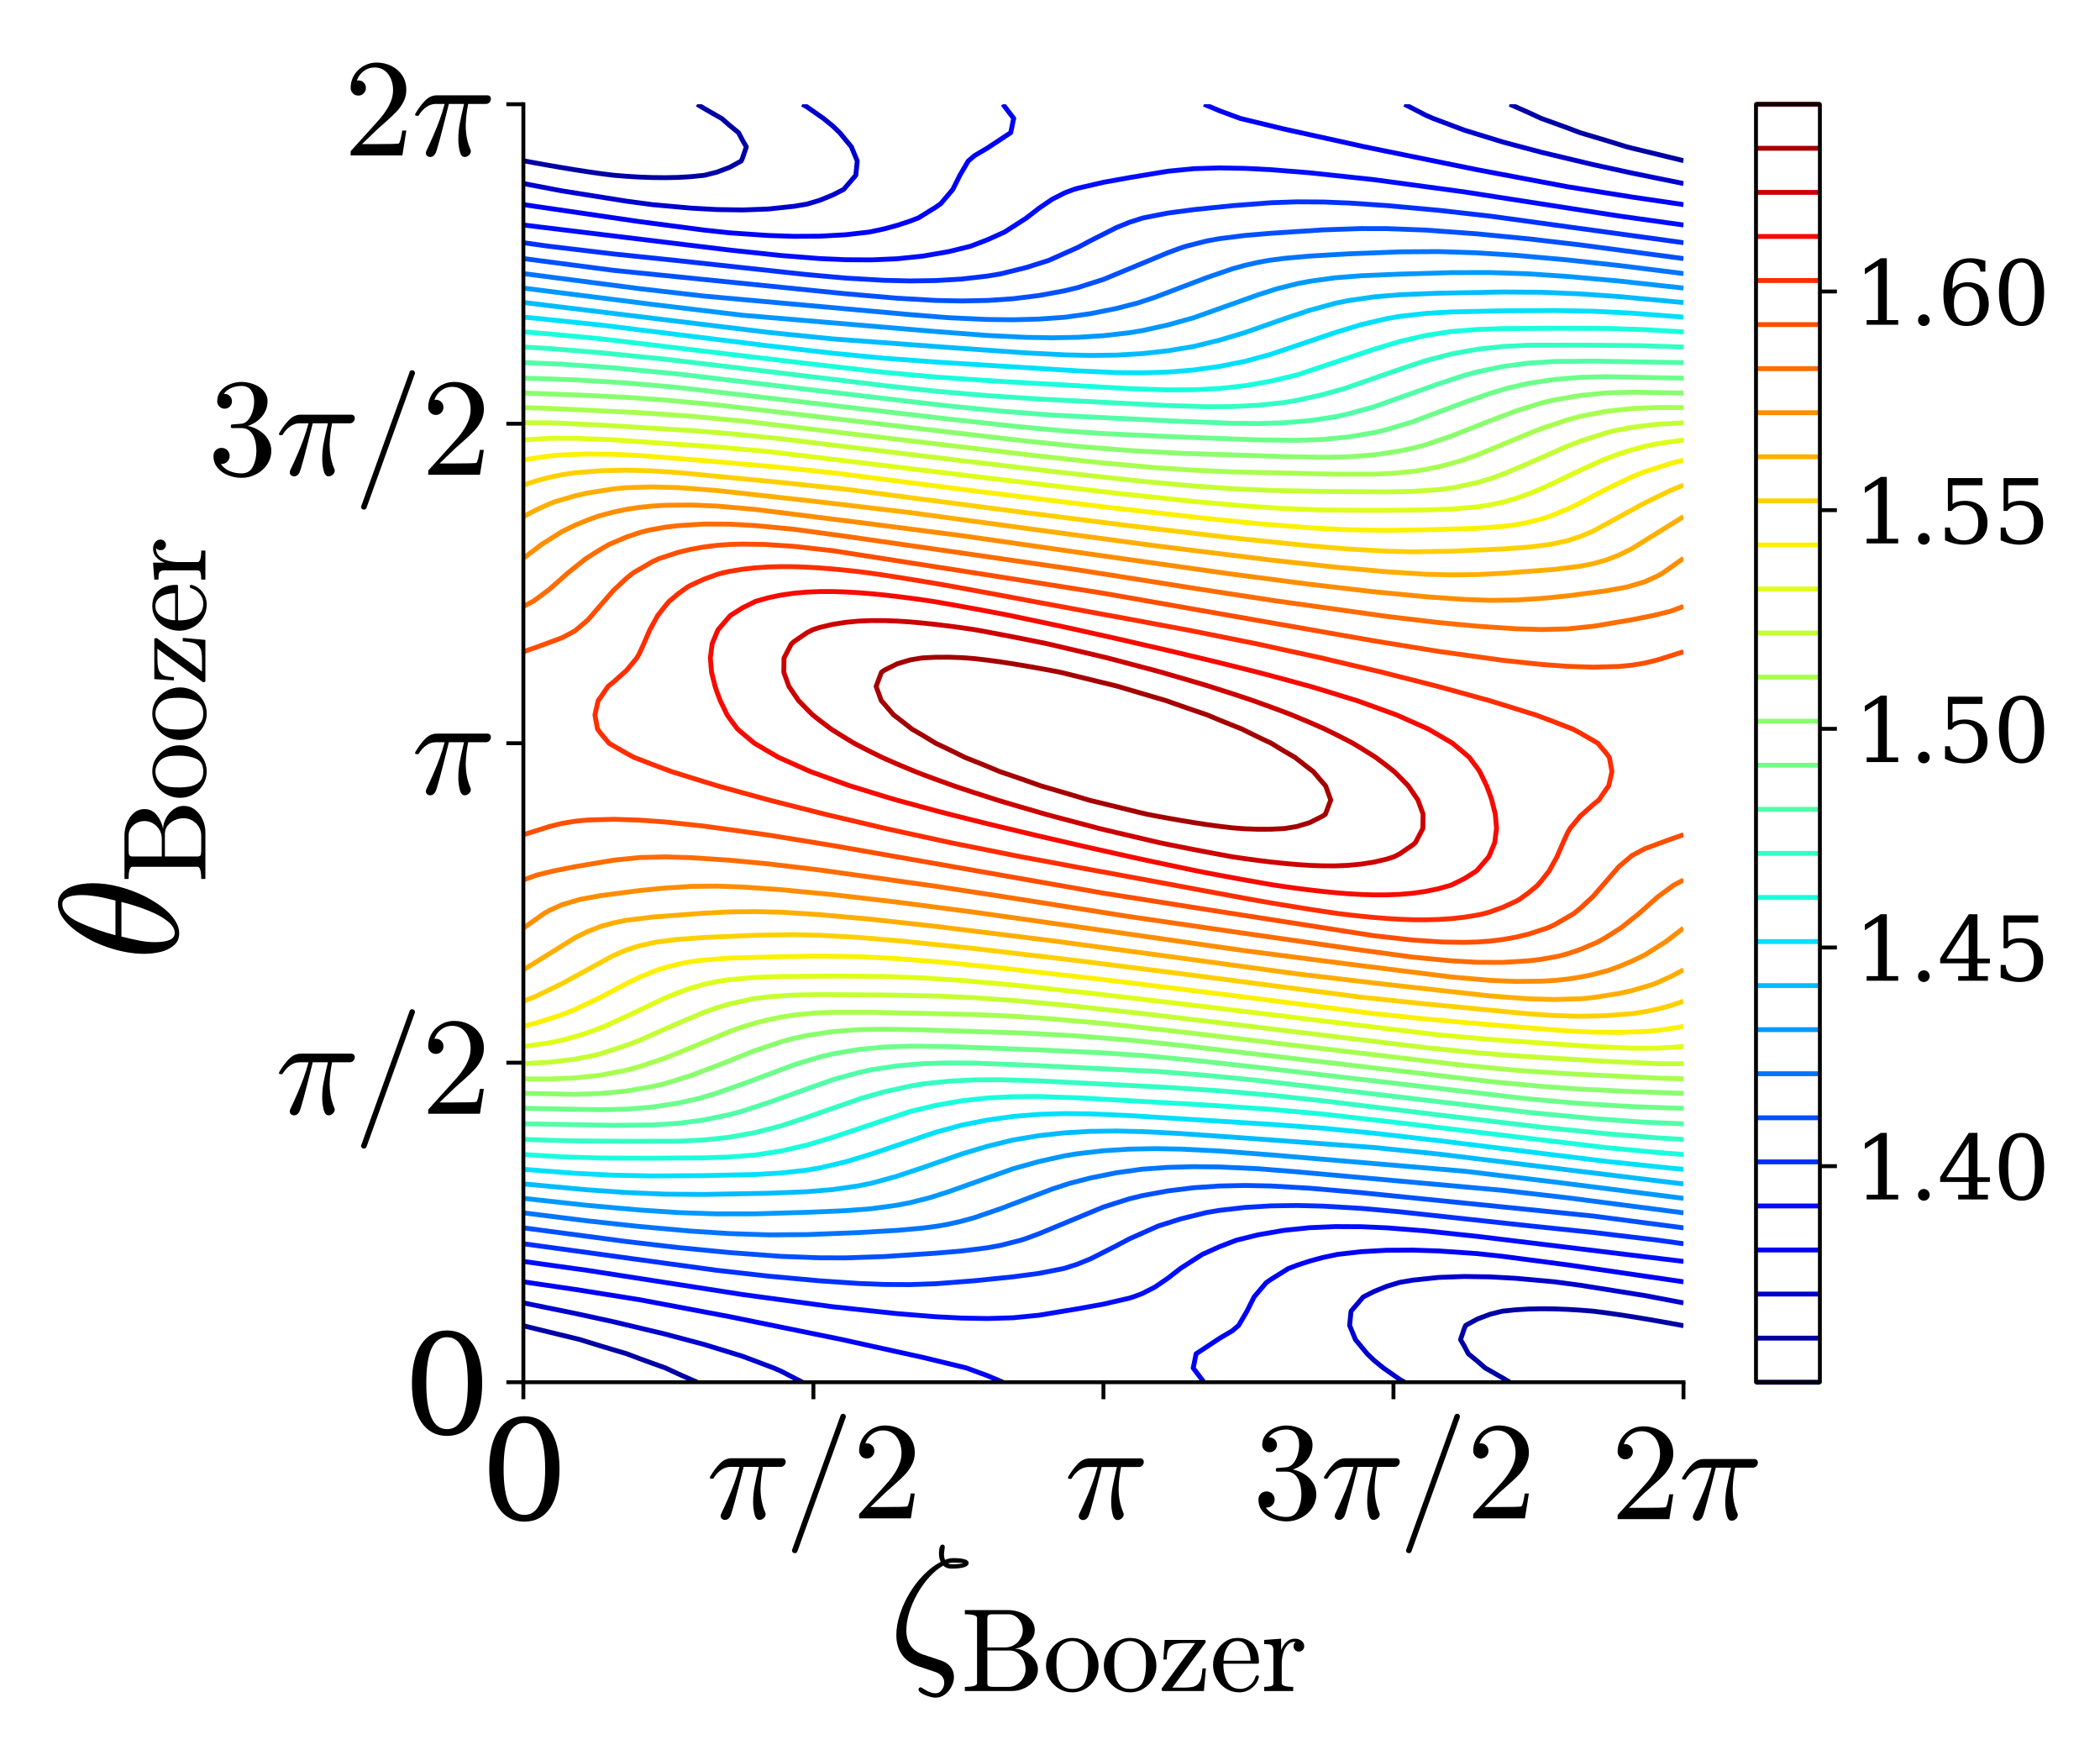 <?xml version="1.0" encoding="utf-8" standalone="no"?>
<!DOCTYPE svg PUBLIC "-//W3C//DTD SVG 1.1//EN"
  "http://www.w3.org/Graphics/SVG/1.1/DTD/svg11.dtd">
<svg xmlns:xlink="http://www.w3.org/1999/xlink" width="432pt" height="360pt" viewBox="0 0 432 360" xmlns="http://www.w3.org/2000/svg" version="1.1">
 <defs>
  <style type="text/css">*{stroke-linejoin: round; stroke-linecap: butt}</style>
 </defs>
 <g id="figure_1">
  <g id="patch_1">
   <path d="M 0 360 
L 432 360 
L 432 0 
L 0 0 
z
" style="fill: #ffffff"/>
  </g>
  <g id="axes_1">
   <g id="patch_2">
    <path d="M 107.666 284.294 
L 346.319 284.294 
L 346.319 21.438 
L 107.666 21.438 
z
" style="fill: #ffffff"/>
   </g>
   <g id="matplotlib.axis_1">
    <g id="xtick_1">
     <g id="line2d_1">
      <defs>
       <path id="ma1344b9e3b" d="M 0 0 
L 0 3.5 
" style="stroke: #000000; stroke-width: 0.8"/>
      </defs>
      <g>
       <use xlink:href="#ma1344b9e3b" x="107.666" y="284.294" style="stroke: #000000; stroke-width: 0.8"/>
      </g>
     </g>
     <g id="text_1">
      <!-- 0 -->
      <g transform="translate(98.758 312.57) scale(0.28 -0.28)">
       <defs>
        <path id="DejaVuSerif-30" d="M 2034 219 
Q 2513 219 2750 744 
Q 2988 1269 2988 2328 
Q 2988 3391 2750 3916 
Q 2513 4441 2034 4441 
Q 1556 4441 1318 3916 
Q 1081 3391 1081 2328 
Q 1081 1269 1318 744 
Q 1556 219 2034 219 
z
M 2034 -91 
Q 1275 -91 848 546 
Q 422 1184 422 2328 
Q 422 3475 848 4112 
Q 1275 4750 2034 4750 
Q 2797 4750 3222 4112 
Q 3647 3475 3647 2328 
Q 3647 1184 3222 546 
Q 2797 -91 2034 -91 
z
" transform="scale(0.016)"/>
       </defs>
       <use xlink:href="#DejaVuSerif-30"/>
      </g>
     </g>
    </g>
    <g id="xtick_2">
     <g id="line2d_2">
      <g>
       <use xlink:href="#ma1344b9e3b" x="167.329" y="284.294" style="stroke: #000000; stroke-width: 0.8"/>
      </g>
     </g>
     <g id="text_2">
      <!-- $\pi/2$ -->
      <g transform="translate(145.349 312.294) scale(0.28 -0.28)">
       <defs>
        <path id="Cmmi10-bc" d="M 647 109 
Q 647 144 672 213 
Q 850 584 1004 942 
Q 1159 1300 1282 1639 
Q 1406 1978 1509 2363 
L 1100 2363 
Q 866 2363 662 2216 
Q 459 2069 325 1844 
Q 313 1819 288 1819 
L 213 1819 
Q 153 1819 153 1881 
Q 153 1894 166 1919 
Q 375 2275 614 2517 
Q 853 2759 1153 2759 
L 3475 2759 
Q 3541 2759 3587 2715 
Q 3634 2672 3634 2597 
Q 3634 2503 3567 2433 
Q 3500 2363 3406 2363 
L 2591 2363 
Q 2488 1859 2478 1381 
Q 2478 766 2694 269 
Q 2713 231 2713 191 
Q 2713 122 2672 62 
Q 2631 3 2567 -34 
Q 2503 -72 2431 -72 
Q 2263 -72 2200 203 
Q 2138 478 2138 738 
Q 2138 1103 2200 1442 
Q 2263 1781 2400 2363 
L 1703 2363 
Q 1197 313 1094 103 
Q 1003 -72 844 -72 
Q 766 -72 706 -20 
Q 647 31 647 109 
z
" transform="scale(0.016)"/>
        <path id="Cmmi10-3d" d="M 359 -1472 
Q 359 -1453 366 -1447 
L 2591 4722 
Q 2603 4759 2634 4779 
Q 2666 4800 2706 4800 
Q 2763 4800 2798 4765 
Q 2834 4731 2834 4672 
L 2834 4647 
L 609 -1522 
Q 572 -1600 488 -1600 
Q 434 -1600 396 -1562 
Q 359 -1525 359 -1472 
z
" transform="scale(0.016)"/>
        <path id="Cmr10-32" d="M 319 0 
L 319 172 
Q 319 188 331 206 
L 1325 1306 
Q 1550 1550 1690 1715 
Q 1831 1881 1968 2097 
Q 2106 2313 2186 2536 
Q 2266 2759 2266 3009 
Q 2266 3272 2169 3511 
Q 2072 3750 1880 3894 
Q 1688 4038 1416 4038 
Q 1138 4038 916 3870 
Q 694 3703 603 3438 
Q 628 3444 672 3444 
Q 816 3444 917 3347 
Q 1019 3250 1019 3097 
Q 1019 2950 917 2848 
Q 816 2747 672 2747 
Q 522 2747 420 2851 
Q 319 2956 319 3097 
Q 319 3338 409 3548 
Q 500 3759 670 3923 
Q 841 4088 1055 4175 
Q 1269 4263 1509 4263 
Q 1875 4263 2190 4108 
Q 2506 3953 2690 3670 
Q 2875 3388 2875 3009 
Q 2875 2731 2753 2481 
Q 2631 2231 2440 2026 
Q 2250 1822 1953 1562 
Q 1656 1303 1563 1216 
L 838 519 
L 1453 519 
Q 1906 519 2211 526 
Q 2516 534 2534 550 
Q 2609 631 2688 1141 
L 2875 1141 
L 2694 0 
L 319 0 
z
" transform="scale(0.016)"/>
       </defs>
       <use xlink:href="#Cmmi10-bc"/>
       <use xlink:href="#Cmmi10-3d" transform="translate(56.982 0)"/>
       <use xlink:href="#Cmr10-32" transform="translate(106.982 0)"/>
      </g>
     </g>
    </g>
    <g id="xtick_3">
     <g id="line2d_3">
      <g>
       <use xlink:href="#ma1344b9e3b" x="226.992" y="284.294" style="stroke: #000000; stroke-width: 0.8"/>
      </g>
     </g>
     <g id="text_3">
      <!-- $\pi$ -->
      <g transform="translate(219.012 312.57) scale(0.28 -0.28)">
       <use xlink:href="#Cmmi10-bc" transform="translate(0 0.891)"/>
      </g>
     </g>
    </g>
    <g id="xtick_4">
     <g id="line2d_4">
      <g>
       <use xlink:href="#ma1344b9e3b" x="286.655" y="284.294" style="stroke: #000000; stroke-width: 0.8"/>
      </g>
     </g>
     <g id="text_4">
      <!-- $3\pi/2$ -->
      <g transform="translate(257.675 312.294) scale(0.28 -0.28)">
       <defs>
        <path id="Cmr10-33" d="M 609 494 
Q 759 275 1012 169 
Q 1266 63 1556 63 
Q 1928 63 2084 380 
Q 2241 697 2241 1100 
Q 2241 1281 2208 1462 
Q 2175 1644 2097 1800 
Q 2019 1956 1883 2050 
Q 1747 2144 1550 2144 
L 1125 2144 
Q 1069 2144 1069 2203 
L 1069 2259 
Q 1069 2309 1125 2309 
L 1478 2338 
Q 1703 2338 1851 2506 
Q 2000 2675 2069 2917 
Q 2138 3159 2138 3378 
Q 2138 3684 1994 3881 
Q 1850 4078 1556 4078 
Q 1313 4078 1091 3986 
Q 869 3894 738 3706 
Q 750 3709 759 3711 
Q 769 3713 781 3713 
Q 925 3713 1022 3613 
Q 1119 3513 1119 3372 
Q 1119 3234 1022 3134 
Q 925 3034 781 3034 
Q 641 3034 541 3134 
Q 441 3234 441 3372 
Q 441 3647 606 3850 
Q 772 4053 1033 4158 
Q 1294 4263 1556 4263 
Q 1750 4263 1965 4205 
Q 2181 4147 2356 4039 
Q 2531 3931 2642 3762 
Q 2753 3594 2753 3378 
Q 2753 3109 2633 2881 
Q 2513 2653 2303 2487 
Q 2094 2322 1844 2241 
Q 2122 2188 2372 2031 
Q 2622 1875 2773 1631 
Q 2925 1388 2925 1106 
Q 2925 753 2731 467 
Q 2538 181 2222 20 
Q 1906 -141 1556 -141 
Q 1256 -141 954 -26 
Q 653 88 461 316 
Q 269 544 269 863 
Q 269 1022 375 1128 
Q 481 1234 641 1234 
Q 744 1234 830 1186 
Q 916 1138 964 1050 
Q 1013 963 1013 863 
Q 1013 706 903 600 
Q 794 494 641 494 
L 609 494 
z
" transform="scale(0.016)"/>
       </defs>
       <use xlink:href="#Cmr10-33"/>
       <use xlink:href="#Cmmi10-bc" transform="translate(50 0)"/>
       <use xlink:href="#Cmmi10-3d" transform="translate(106.982 0)"/>
       <use xlink:href="#Cmr10-32" transform="translate(156.982 0)"/>
      </g>
     </g>
    </g>
    <g id="xtick_5">
     <g id="line2d_5">
      <g>
       <use xlink:href="#ma1344b9e3b" x="346.319" y="284.294" style="stroke: #000000; stroke-width: 0.8"/>
      </g>
     </g>
     <g id="text_5">
      <!-- $2\pi$ -->
      <g transform="translate(331.339 312.57) scale(0.28 -0.28)">
       <use xlink:href="#Cmr10-32" transform="translate(0 0.391)"/>
       <use xlink:href="#Cmmi10-bc" transform="translate(50 0.391)"/>
      </g>
     </g>
    </g>
    <g id="text_6">
     <!-- $\zeta_{\mathrm{Boozer}}$ -->
     <g transform="translate(182.792 342.06) scale(0.34 -0.34)">
      <defs>
       <path id="Cmmi10-b3" d="M 1131 -997 
Q 1147 -922 1222 -922 
Q 1234 -922 1332 -986 
Q 1431 -1050 1542 -1098 
Q 1653 -1147 1784 -1147 
Q 1922 -1147 2014 -1019 
Q 2106 -891 2106 -744 
Q 2106 -597 2009 -494 
Q 1913 -391 1766 -341 
L 1113 -122 
Q 713 16 503 317 
Q 294 619 294 1050 
Q 294 1416 426 1831 
Q 559 2247 793 2637 
Q 1028 3028 1334 3339 
Q 1641 3650 1972 3822 
Q 1906 3953 1906 4128 
Q 1906 4475 2041 4475 
Q 2075 4475 2100 4450 
Q 2125 4425 2125 4391 
Q 2125 4344 2109 4245 
Q 2094 4147 2094 4122 
Q 2094 4006 2131 3897 
Q 2297 3963 2438 3963 
Q 3028 3963 3028 3781 
Q 3028 3566 2375 3566 
Q 2181 3566 2069 3681 
Q 1794 3525 1539 3244 
Q 1284 2963 1087 2613 
Q 891 2263 781 1906 
Q 672 1550 672 1228 
Q 672 538 1300 319 
L 1984 91 
Q 2200 25 2336 -139 
Q 2472 -303 2472 -531 
Q 2472 -716 2378 -898 
Q 2284 -1081 2125 -1197 
Q 1966 -1313 1772 -1313 
Q 1619 -1313 1375 -1211 
Q 1131 -1109 1131 -997 
z
M 2247 3763 
Q 2241 3763 2303 3738 
Q 2331 3738 2348 3736 
Q 2366 3734 2388 3731 
Q 2694 3731 2828 3769 
Q 2706 3794 2438 3794 
Q 2350 3794 2247 3763 
z
" transform="scale(0.016)"/>
       <path id="Cmr10-42" d="M 219 0 
L 219 225 
Q 878 225 878 428 
L 878 3944 
Q 878 4147 219 4147 
L 219 4372 
L 2572 4372 
Q 2897 4372 3228 4245 
Q 3559 4119 3776 3870 
Q 3994 3622 3994 3284 
Q 3994 2894 3673 2630 
Q 3353 2366 2925 2284 
Q 3203 2284 3497 2131 
Q 3791 1978 3978 1722 
Q 4166 1466 4166 1178 
Q 4166 828 3958 559 
Q 3750 291 3419 145 
Q 3088 0 2753 0 
L 219 0 
z
M 1434 428 
Q 1434 291 1512 258 
Q 1591 225 1759 225 
L 2572 225 
Q 2822 225 3036 356 
Q 3250 488 3375 708 
Q 3500 928 3500 1178 
Q 3500 1422 3397 1655 
Q 3294 1888 3101 2038 
Q 2909 2188 2663 2188 
L 1434 2188 
L 1434 428 
z
M 1434 2356 
L 2394 2356 
Q 2588 2356 2758 2426 
Q 2928 2497 3064 2630 
Q 3200 2763 3273 2930 
Q 3347 3097 3347 3284 
Q 3347 3450 3292 3603 
Q 3238 3756 3131 3881 
Q 3025 4006 2881 4076 
Q 2738 4147 2572 4147 
L 1759 4147 
Q 1644 4147 1580 4137 
Q 1516 4128 1475 4083 
Q 1434 4038 1434 3944 
L 1434 2356 
z
" transform="scale(0.016)"/>
       <path id="Cmr10-6f" d="M 1600 -72 
Q 1216 -72 887 123 
Q 559 319 368 647 
Q 178 975 178 1363 
Q 178 1656 283 1928 
Q 388 2200 583 2414 
Q 778 2628 1037 2748 
Q 1297 2869 1600 2869 
Q 1994 2869 2317 2661 
Q 2641 2453 2828 2104 
Q 3016 1756 3016 1363 
Q 3016 978 2825 648 
Q 2634 319 2307 123 
Q 1981 -72 1600 -72 
z
M 1600 116 
Q 2113 116 2284 487 
Q 2456 859 2456 1434 
Q 2456 1756 2422 1967 
Q 2388 2178 2272 2350 
Q 2200 2456 2089 2536 
Q 1978 2616 1854 2658 
Q 1731 2700 1600 2700 
Q 1400 2700 1220 2609 
Q 1041 2519 922 2350 
Q 803 2169 770 1951 
Q 738 1734 738 1434 
Q 738 1075 800 789 
Q 863 503 1052 309 
Q 1241 116 1600 116 
z
" transform="scale(0.016)"/>
       <path id="Cmr10-7a" d="M 250 0 
Q 178 0 178 72 
L 178 122 
Q 178 147 197 166 
L 1984 2591 
L 1409 2591 
Q 1138 2591 961 2556 
Q 784 2522 670 2426 
Q 556 2331 504 2164 
Q 453 1997 453 1703 
L 269 1703 
L 341 2759 
L 2484 2759 
Q 2513 2759 2533 2739 
Q 2553 2719 2553 2688 
L 2553 2650 
Q 2553 2631 2541 2606 
L 750 184 
L 1363 184 
Q 1641 184 1827 218 
Q 2013 253 2144 384 
Q 2266 506 2311 712 
Q 2356 919 2381 1222 
L 2566 1222 
L 2456 0 
L 250 0 
z
" transform="scale(0.016)"/>
       <path id="Cmr10-65" d="M 1594 -72 
Q 1203 -72 876 133 
Q 550 338 364 680 
Q 178 1022 178 1403 
Q 178 1778 348 2115 
Q 519 2453 823 2661 
Q 1128 2869 1503 2869 
Q 1797 2869 2014 2770 
Q 2231 2672 2372 2497 
Q 2513 2322 2584 2084 
Q 2656 1847 2656 1563 
Q 2656 1478 2591 1478 
L 738 1478 
L 738 1409 
Q 738 878 952 497 
Q 1166 116 1650 116 
Q 1847 116 2014 203 
Q 2181 291 2304 447 
Q 2428 603 2472 781 
Q 2478 803 2495 820 
Q 2513 838 2534 838 
L 2591 838 
Q 2656 838 2656 756 
Q 2566 394 2266 161 
Q 1966 -72 1594 -72 
z
M 744 1638 
L 2203 1638 
Q 2203 1878 2136 2125 
Q 2069 2372 1912 2536 
Q 1756 2700 1503 2700 
Q 1141 2700 942 2361 
Q 744 2022 744 1638 
z
" transform="scale(0.016)"/>
       <path id="Cmr10-72" d="M 166 0 
L 166 225 
Q 384 225 525 259 
Q 666 294 666 428 
L 666 2175 
Q 666 2347 614 2423 
Q 563 2500 466 2517 
Q 369 2534 166 2534 
L 166 2759 
L 1081 2828 
L 1081 2203 
Q 1184 2481 1375 2654 
Q 1566 2828 1838 2828 
Q 2028 2828 2178 2715 
Q 2328 2603 2328 2419 
Q 2328 2303 2245 2217 
Q 2163 2131 2041 2131 
Q 1922 2131 1837 2215 
Q 1753 2300 1753 2419 
Q 1753 2591 1875 2663 
L 1838 2663 
Q 1578 2663 1414 2475 
Q 1250 2288 1181 2009 
Q 1113 1731 1113 1478 
L 1113 428 
Q 1113 225 1734 225 
L 1734 0 
L 166 0 
z
" transform="scale(0.016)"/>
      </defs>
      <use xlink:href="#Cmmi10-b3" transform="translate(0 0.078)"/>
      <use xlink:href="#Cmr10-42" transform="translate(43.701 -16.928) scale(0.7)"/>
      <use xlink:href="#Cmr10-6f" transform="translate(93.262 -16.928) scale(0.7)"/>
      <use xlink:href="#Cmr10-6f" transform="translate(128.262 -16.928) scale(0.7)"/>
      <use xlink:href="#Cmr10-7a" transform="translate(163.262 -16.928) scale(0.7)"/>
      <use xlink:href="#Cmr10-65" transform="translate(194.331 -16.928) scale(0.7)"/>
      <use xlink:href="#Cmr10-72" transform="translate(225.4 -16.928) scale(0.7)"/>
     </g>
    </g>
   </g>
   <g id="matplotlib.axis_2">
    <g id="ytick_1">
     <g id="line2d_6">
      <defs>
       <path id="m19a6e76f49" d="M 0 0 
L -3.5 0 
" style="stroke: #000000; stroke-width: 0.8"/>
      </defs>
      <g>
       <use xlink:href="#m19a6e76f49" x="107.666" y="284.294" style="stroke: #000000; stroke-width: 0.8"/>
      </g>
     </g>
     <g id="text_7">
      <!-- 0 -->
      <g transform="translate(82.851 294.932) scale(0.28 -0.28)">
       <use xlink:href="#DejaVuSerif-30"/>
      </g>
     </g>
    </g>
    <g id="ytick_2">
     <g id="line2d_7">
      <g>
       <use xlink:href="#m19a6e76f49" x="107.666" y="218.58" style="stroke: #000000; stroke-width: 0.8"/>
      </g>
     </g>
     <g id="text_8">
      <!-- $\pi/2$ -->
      <g transform="translate(56.706 229.08) scale(0.28 -0.28)">
       <use xlink:href="#Cmmi10-bc"/>
       <use xlink:href="#Cmmi10-3d" transform="translate(56.982 0)"/>
       <use xlink:href="#Cmr10-32" transform="translate(106.982 0)"/>
      </g>
     </g>
    </g>
    <g id="ytick_3">
     <g id="line2d_8">
      <g>
       <use xlink:href="#m19a6e76f49" x="107.666" y="152.866" style="stroke: #000000; stroke-width: 0.8"/>
      </g>
     </g>
     <g id="text_9">
      <!-- $\pi$ -->
      <g transform="translate(84.706 163.504) scale(0.28 -0.28)">
       <use xlink:href="#Cmmi10-bc" transform="translate(0 0.891)"/>
      </g>
     </g>
    </g>
    <g id="ytick_4">
     <g id="line2d_9">
      <g>
       <use xlink:href="#m19a6e76f49" x="107.666" y="87.152" style="stroke: #000000; stroke-width: 0.8"/>
      </g>
     </g>
     <g id="text_10">
      <!-- $3\pi/2$ -->
      <g transform="translate(42.706 97.652) scale(0.28 -0.28)">
       <use xlink:href="#Cmr10-33"/>
       <use xlink:href="#Cmmi10-bc" transform="translate(50 0)"/>
       <use xlink:href="#Cmmi10-3d" transform="translate(106.982 0)"/>
       <use xlink:href="#Cmr10-32" transform="translate(156.982 0)"/>
      </g>
     </g>
    </g>
    <g id="ytick_5">
     <g id="line2d_10">
      <g>
       <use xlink:href="#m19a6e76f49" x="107.666" y="21.438" style="stroke: #000000; stroke-width: 0.8"/>
      </g>
     </g>
     <g id="text_11">
      <!-- $2\pi$ -->
      <g transform="translate(70.706 32.076) scale(0.28 -0.28)">
       <use xlink:href="#Cmr10-32" transform="translate(0 0.391)"/>
       <use xlink:href="#Cmmi10-bc" transform="translate(50 0.391)"/>
      </g>
     </g>
    </g>
    <g id="text_12">
     <!-- $\theta_{\mathrm{Boozer}}$ -->
     <g transform="translate(36.635 197.576) rotate(-90) scale(0.34 -0.34)">
      <defs>
       <path id="Cmmi10-b5" d="M 1031 -72 
Q 741 -72 566 140 
Q 391 353 323 653 
Q 256 953 256 1247 
L 256 1253 
Q 256 1572 317 1915 
Q 378 2259 493 2601 
Q 609 2944 744 3213 
Q 838 3400 986 3631 
Q 1134 3863 1317 4064 
Q 1500 4266 1711 4389 
Q 1922 4513 2138 4513 
L 2144 4513 
Q 2375 4513 2529 4384 
Q 2684 4256 2770 4056 
Q 2856 3856 2890 3628 
Q 2925 3400 2925 3194 
Q 2925 2709 2794 2204 
Q 2663 1700 2431 1228 
Q 2344 1050 2189 809 
Q 2034 569 1861 378 
Q 1688 188 1472 58 
Q 1256 -72 1038 -72 
L 1031 -72 
z
M 1044 97 
Q 1256 97 1451 323 
Q 1647 550 1794 873 
Q 1941 1197 2052 1536 
Q 2163 1875 2216 2113 
L 909 2113 
Q 809 1709 753 1417 
Q 697 1125 697 844 
Q 697 97 1044 97 
z
M 959 2338 
L 2272 2338 
Q 2341 2619 2381 2808 
Q 2422 2997 2450 3206 
Q 2478 3416 2478 3597 
Q 2478 4347 2138 4347 
Q 1731 4347 1436 3692 
Q 1141 3038 959 2338 
z
" transform="scale(0.016)"/>
      </defs>
      <use xlink:href="#Cmmi10-b5" transform="translate(0 0.484)"/>
      <use xlink:href="#Cmr10-42" transform="translate(46.924 -16.522) scale(0.7)"/>
      <use xlink:href="#Cmr10-6f" transform="translate(96.484 -16.522) scale(0.7)"/>
      <use xlink:href="#Cmr10-6f" transform="translate(131.484 -16.522) scale(0.7)"/>
      <use xlink:href="#Cmr10-7a" transform="translate(166.484 -16.522) scale(0.7)"/>
      <use xlink:href="#Cmr10-65" transform="translate(197.554 -16.522) scale(0.7)"/>
      <use xlink:href="#Cmr10-72" transform="translate(228.623 -16.522) scale(0.7)"/>
     </g>
    </g>
   </g>
   <g id="QuadContourSet_1">
    <path d="M 107.666 284.294 
L 107.666 284.294 
z
M 107.666 21.438 
L 107.666 21.438 
z
M 346.319 21.438 
L 346.319 21.438 
z
" clip-path="url(#p5018c08972)" style="fill: none; stroke: #000080"/>
    <path d="M 310.571 284.294 
L 309.195 283.462 
L 306.543 281.94 
L 305.527 281.374 
L 303.891 279.941 
L 302.066 278.453 
L 301.24 276.888 
L 300.454 275.532 
L 301.24 273.21 
L 301.504 272.612 
L 303.891 271.313 
L 306.543 270.312 
L 309.03 269.691 
L 309.195 269.668 
L 311.847 269.396 
L 314.498 269.242 
L 317.15 269.187 
L 319.802 269.215 
L 322.453 269.315 
L 325.105 269.474 
L 327.757 269.686 
L 327.807 269.691 
L 330.408 270.024 
L 333.06 270.403 
L 335.712 270.813 
L 338.364 271.25 
L 341.015 271.707 
L 343.667 272.18 
L 346.002 272.612 
L 346.319 272.685 
M 107.666 272.685 
L 110.317 273.334 
L 112.969 273.981 
L 115.621 274.623 
L 118.272 275.267 
L 119.331 275.532 
L 120.924 276.027 
L 123.576 276.841 
L 126.228 277.635 
L 128.879 278.428 
L 128.962 278.453 
L 131.531 279.428 
L 134.183 280.392 
L 136.834 281.342 
L 136.922 281.374 
L 139.486 282.564 
L 142.138 283.736 
L 143.414 284.294 
M 346.319 33.047 
L 343.667 32.398 
L 341.015 31.752 
L 338.364 31.109 
L 335.712 30.465 
L 334.653 30.2 
L 333.06 29.705 
L 330.408 28.891 
L 327.757 28.098 
L 325.105 27.305 
L 325.022 27.279 
L 322.453 26.305 
L 319.802 25.34 
L 317.15 24.39 
L 317.062 24.358 
L 314.498 23.168 
L 311.847 21.996 
L 310.571 21.438 
M 143.414 21.438 
L 144.789 22.27 
L 147.441 23.792 
L 148.457 24.358 
L 150.093 25.791 
L 151.918 27.279 
L 152.745 28.844 
L 153.53 30.2 
L 152.745 32.523 
L 152.48 33.12 
L 150.093 34.419 
L 147.441 35.42 
L 144.954 36.041 
L 144.789 36.065 
L 142.138 36.336 
L 139.486 36.49 
L 136.834 36.545 
L 134.183 36.517 
L 131.531 36.418 
L 128.879 36.258 
L 126.228 36.046 
L 126.177 36.041 
L 123.576 35.708 
L 120.924 35.329 
L 118.272 34.919 
L 115.621 34.482 
L 112.969 34.025 
L 110.317 33.552 
L 107.982 33.12 
L 107.666 33.047 
" clip-path="url(#p5018c08972)" style="fill: none; stroke: #0000a4"/>
    <path d="M 288.926 284.294 
L 287.981 283.746 
L 284.589 281.374 
L 282.678 279.817 
L 281.252 278.453 
L 278.84 275.532 
L 277.632 272.612 
L 277.932 269.691 
L 280.429 266.771 
L 282.678 265.627 
L 285.33 264.546 
L 287.981 263.752 
L 290.633 263.304 
L 295.936 262.743 
L 301.24 262.547 
L 306.543 262.631 
L 311.847 262.926 
L 319.802 263.647 
L 325.105 264.357 
L 338.364 266.472 
L 346.319 267.981 
M 107.666 267.981 
L 118.272 270.136 
L 126.228 271.868 
L 136.834 274.396 
L 144.789 276.511 
L 152.745 278.956 
L 159.176 281.374 
L 160.7 282.04 
L 165.059 284.294 
M 346.319 37.751 
L 335.712 35.596 
L 327.757 33.864 
L 317.15 31.336 
L 309.195 29.221 
L 301.24 26.776 
L 294.808 24.358 
L 293.285 23.692 
L 288.926 21.438 
M 165.059 21.438 
L 166.003 21.986 
L 169.396 24.358 
L 171.306 25.915 
L 172.732 27.279 
L 175.144 30.2 
L 176.352 33.12 
L 176.052 36.041 
L 173.555 38.962 
L 171.306 40.105 
L 168.655 41.186 
L 166.003 41.98 
L 163.351 42.428 
L 158.048 42.99 
L 152.745 43.185 
L 147.441 43.101 
L 142.138 42.806 
L 134.183 42.085 
L 128.879 41.376 
L 115.621 39.261 
L 107.666 37.751 
L 107.666 37.751 
" clip-path="url(#p5018c08972)" style="fill: none; stroke: #0000cd"/>
    <path d="M 247.675 284.294 
L 245.446 281.374 
L 245.554 280.947 
L 246.055 278.453 
L 250.857 275.283 
L 253.509 273.718 
L 254.805 272.612 
L 256.519 269.691 
L 257.976 266.771 
L 260.448 263.85 
L 261.464 263.132 
L 265.017 260.929 
L 266.768 260.256 
L 269.419 259.381 
L 272.071 258.66 
L 275.126 258.009 
L 280.026 257.448 
L 285.33 257.154 
L 290.633 257.123 
L 295.936 257.297 
L 303.891 257.844 
L 309.195 258.416 
L 322.453 260.157 
L 346.319 263.647 
M 107.666 263.647 
L 118.272 265.207 
L 131.531 267.321 
L 150.093 270.816 
L 173.259 275.532 
L 179.262 276.863 
L 189.868 279.197 
L 198.845 281.374 
L 203.127 282.956 
L 206.309 284.294 
M 346.319 42.085 
L 335.712 40.525 
L 322.453 38.411 
L 303.891 34.916 
L 280.725 30.2 
L 274.723 28.87 
L 264.116 26.536 
L 255.139 24.358 
L 250.857 22.776 
L 247.675 21.438 
M 206.309 21.438 
L 208.538 24.358 
L 208.43 24.785 
L 207.929 27.279 
L 203.127 30.45 
L 200.475 32.015 
L 199.179 33.12 
L 197.465 36.041 
L 196.009 38.962 
L 193.537 41.882 
L 192.52 42.601 
L 188.967 44.803 
L 187.217 45.476 
L 184.565 46.352 
L 181.913 47.072 
L 178.859 47.723 
L 173.958 48.284 
L 168.655 48.578 
L 163.351 48.609 
L 158.048 48.435 
L 150.093 47.889 
L 144.789 47.316 
L 131.531 45.575 
L 107.666 42.085 
L 107.666 42.085 
" clip-path="url(#p5018c08972)" style="fill: none; stroke: #0000f6"/>
    <path d="M 107.666 259.452 
L 120.924 261.305 
L 152.745 266.259 
L 171.306 268.774 
L 184.565 270.191 
L 192.52 270.83 
L 197.823 271.1 
L 203.127 271.197 
L 208.43 271.038 
L 213.734 270.514 
L 221.689 269.193 
L 226.992 268.236 
L 232.296 267.007 
L 233.071 266.771 
L 234.947 266.072 
L 237.599 264.715 
L 240.251 262.902 
L 242.902 260.847 
L 247.328 258.009 
L 250.857 256.421 
L 254.328 255.088 
L 258.813 253.981 
L 264.116 253.061 
L 269.419 252.512 
L 274.723 252.282 
L 280.026 252.311 
L 285.33 252.545 
L 293.285 253.174 
L 303.891 254.299 
L 346.319 259.452 
M 346.319 46.28 
L 333.06 44.427 
L 301.24 39.473 
L 282.678 36.958 
L 269.419 35.541 
L 261.464 34.902 
L 256.161 34.632 
L 250.857 34.535 
L 245.554 34.695 
L 240.251 35.219 
L 232.296 36.539 
L 226.992 37.496 
L 221.689 38.725 
L 220.914 38.962 
L 219.037 39.66 
L 216.385 41.018 
L 213.734 42.831 
L 211.082 44.885 
L 206.656 47.723 
L 203.127 49.312 
L 199.656 50.644 
L 195.172 51.751 
L 189.868 52.671 
L 184.565 53.22 
L 179.262 53.451 
L 173.958 53.421 
L 168.655 53.187 
L 160.7 52.558 
L 150.093 51.433 
L 107.666 46.28 
L 107.666 46.28 
" clip-path="url(#p5018c08972)" style="fill: none; stroke: #000cff"/>
    <path d="M 107.666 255.815 
L 147.441 261.279 
L 158.048 262.478 
L 168.655 263.444 
L 176.61 263.981 
L 181.913 264.187 
L 187.217 264.218 
L 192.52 264.036 
L 200.475 263.426 
L 208.43 262.613 
L 213.734 261.909 
L 218.726 260.929 
L 219.037 260.849 
L 221.689 259.998 
L 224.34 258.916 
L 229.644 256.231 
L 232.296 254.824 
L 238.264 252.167 
L 242.902 250.699 
L 248.206 249.394 
L 250.857 248.948 
L 256.161 248.342 
L 261.464 248.023 
L 266.768 247.948 
L 272.071 248.073 
L 280.026 248.54 
L 287.981 249.249 
L 314.95 252.167 
L 327.757 253.497 
L 341.118 255.088 
L 346.319 255.815 
M 346.319 49.917 
L 306.543 44.453 
L 295.936 43.254 
L 285.33 42.288 
L 277.374 41.752 
L 272.071 41.545 
L 266.768 41.514 
L 261.464 41.696 
L 253.509 42.306 
L 245.554 43.119 
L 240.251 43.823 
L 235.258 44.803 
L 234.947 44.884 
L 232.296 45.734 
L 229.644 46.817 
L 224.34 49.502 
L 221.689 50.909 
L 215.72 53.565 
L 211.082 55.033 
L 205.779 56.338 
L 203.127 56.784 
L 197.823 57.391 
L 192.52 57.709 
L 187.217 57.784 
L 181.913 57.659 
L 173.958 57.193 
L 166.003 56.483 
L 139.034 53.565 
L 126.228 52.236 
L 112.866 50.644 
L 107.666 49.917 
L 107.666 49.917 
" clip-path="url(#p5018c08972)" style="fill: none; stroke: #0030ff"/>
    <path d="M 107.666 252.547 
L 128.879 255.359 
L 139.486 256.597 
L 150.093 257.63 
L 160.7 258.411 
L 168.655 258.709 
L 173.958 258.721 
L 181.913 258.449 
L 192.52 257.753 
L 197.823 257.308 
L 203.127 256.644 
L 205.779 256.161 
L 209.995 255.088 
L 211.082 254.734 
L 213.734 253.754 
L 226.992 248.264 
L 232.296 246.578 
L 234.947 245.93 
L 240.251 244.95 
L 245.554 244.294 
L 250.857 243.934 
L 256.161 243.83 
L 261.464 243.937 
L 269.419 244.394 
L 280.026 245.311 
L 327.757 250.122 
L 346.319 252.547 
M 346.319 53.185 
L 325.105 50.373 
L 314.498 49.135 
L 303.891 48.103 
L 293.285 47.321 
L 285.33 47.024 
L 280.026 47.011 
L 272.071 47.284 
L 261.464 47.98 
L 256.161 48.424 
L 250.857 49.088 
L 248.206 49.571 
L 243.99 50.644 
L 242.902 50.998 
L 240.251 51.978 
L 226.992 57.468 
L 221.689 59.154 
L 219.037 59.802 
L 213.734 60.782 
L 208.43 61.438 
L 203.127 61.798 
L 197.823 61.902 
L 192.52 61.795 
L 184.565 61.338 
L 173.958 60.421 
L 126.228 55.61 
L 107.666 53.185 
L 107.666 53.185 
" clip-path="url(#p5018c08972)" style="fill: none; stroke: #0050ff"/>
    <path d="M 107.666 249.461 
L 120.924 251.12 
L 131.531 252.269 
L 142.138 253.217 
L 150.093 253.727 
L 158.048 253.986 
L 166.003 253.933 
L 176.61 253.523 
L 184.565 253.06 
L 189.868 252.586 
L 193.02 252.167 
L 195.172 251.775 
L 197.823 251.172 
L 200.475 250.441 
L 205.779 248.619 
L 216.385 244.589 
L 219.973 243.406 
L 224.34 242.285 
L 229.644 241.218 
L 234.947 240.478 
L 240.251 240.104 
L 245.554 239.963 
L 250.857 240.019 
L 258.813 240.385 
L 266.768 241.02 
L 309.195 244.839 
L 322.453 246.362 
L 346.319 249.461 
M 346.319 56.271 
L 333.06 54.612 
L 322.453 53.463 
L 311.847 52.516 
L 303.891 52.005 
L 295.936 51.746 
L 287.981 51.799 
L 277.374 52.209 
L 269.419 52.672 
L 264.116 53.146 
L 260.964 53.565 
L 258.813 53.957 
L 256.161 54.56 
L 253.509 55.291 
L 248.206 57.113 
L 237.599 61.143 
L 234.012 62.327 
L 229.644 63.447 
L 224.34 64.514 
L 219.037 65.254 
L 213.734 65.628 
L 208.43 65.769 
L 203.127 65.713 
L 195.172 65.347 
L 187.217 64.712 
L 144.789 60.894 
L 131.531 59.37 
L 107.666 56.271 
L 107.666 56.271 
" clip-path="url(#p5018c08972)" style="fill: none; stroke: #0074ff"/>
    <path d="M 107.666 246.478 
L 120.924 247.931 
L 131.531 248.87 
L 139.486 249.406 
L 147.441 249.672 
L 155.396 249.66 
L 166.003 249.35 
L 173.958 249.015 
L 179.262 248.606 
L 184.565 247.88 
L 187.217 247.362 
L 191.339 246.326 
L 195.172 245.099 
L 208.43 240.381 
L 213.734 238.902 
L 219.037 237.724 
L 221.689 237.294 
L 226.992 236.689 
L 232.296 236.354 
L 237.599 236.255 
L 242.902 236.346 
L 250.857 236.735 
L 261.792 237.564 
L 301.24 240.893 
L 319.802 243.123 
L 346.319 246.478 
M 346.319 59.254 
L 333.06 57.801 
L 322.453 56.862 
L 314.498 56.326 
L 306.543 56.06 
L 298.588 56.073 
L 287.981 56.382 
L 280.026 56.717 
L 274.723 57.126 
L 269.419 57.853 
L 266.768 58.37 
L 262.646 59.406 
L 258.813 60.634 
L 245.554 65.351 
L 240.251 66.83 
L 234.947 68.008 
L 232.296 68.439 
L 226.992 69.043 
L 221.689 69.378 
L 216.385 69.477 
L 211.082 69.386 
L 203.127 68.997 
L 192.192 68.168 
L 152.745 64.839 
L 134.183 62.61 
L 107.666 59.254 
L 107.666 59.254 
" clip-path="url(#p5018c08972)" style="fill: none; stroke: #0098ff"/>
    <path d="M 107.666 243.506 
L 120.924 244.73 
L 128.879 245.282 
L 136.834 245.613 
L 144.789 245.676 
L 158.048 245.43 
L 166.003 245.112 
L 171.306 244.672 
L 176.61 243.904 
L 179.262 243.367 
L 184.565 241.911 
L 189.868 240.144 
L 197.823 237.354 
L 203.127 235.765 
L 208.43 234.467 
L 213.734 233.581 
L 219.037 232.998 
L 224.34 232.695 
L 229.644 232.627 
L 234.947 232.747 
L 242.902 233.15 
L 258.813 234.267 
L 282.678 236.026 
L 295.936 237.37 
L 306.543 238.664 
L 345.361 243.406 
L 346.319 243.506 
M 346.319 62.226 
L 333.06 61.002 
L 325.105 60.45 
L 317.15 60.119 
L 309.195 60.057 
L 295.936 60.303 
L 287.981 60.62 
L 282.678 61.06 
L 277.374 61.828 
L 274.723 62.365 
L 269.419 63.821 
L 264.116 65.588 
L 256.161 68.378 
L 250.857 69.967 
L 245.554 71.265 
L 240.251 72.151 
L 234.947 72.734 
L 229.644 73.038 
L 224.34 73.105 
L 219.037 72.986 
L 211.082 72.583 
L 195.172 71.466 
L 171.306 69.707 
L 158.048 68.362 
L 147.441 67.068 
L 108.623 62.327 
L 107.666 62.226 
L 107.666 62.226 
" clip-path="url(#p5018c08972)" style="fill: none; stroke: #00bcff"/>
    <path d="M 107.666 240.501 
L 118.272 241.324 
L 126.228 241.719 
L 134.183 241.867 
L 144.789 241.803 
L 155.396 241.575 
L 160.7 241.26 
L 166.003 240.664 
L 168.655 240.21 
L 173.958 238.964 
L 179.262 237.355 
L 192.52 232.874 
L 197.823 231.422 
L 203.127 230.366 
L 208.43 229.631 
L 213.734 229.203 
L 219.037 229.043 
L 224.34 229.1 
L 232.296 229.453 
L 261.464 231.266 
L 272.071 232.049 
L 282.678 233.084 
L 296.251 234.644 
L 330.408 238.877 
L 343.667 240.262 
L 346.319 240.501 
M 346.319 65.231 
L 335.712 64.408 
L 327.757 64.013 
L 319.802 63.866 
L 309.195 63.929 
L 298.588 64.157 
L 293.285 64.472 
L 287.981 65.069 
L 285.33 65.522 
L 280.026 66.768 
L 274.723 68.378 
L 261.464 72.858 
L 256.161 74.311 
L 250.857 75.366 
L 245.554 76.101 
L 240.251 76.529 
L 234.947 76.689 
L 229.644 76.632 
L 221.689 76.279 
L 192.52 74.466 
L 181.913 73.683 
L 171.306 72.649 
L 157.733 71.088 
L 123.576 66.855 
L 110.317 65.47 
L 107.666 65.231 
L 107.666 65.231 
" clip-path="url(#p5018c08972)" style="fill: none; stroke: #00e0fb"/>
    <path d="M 107.666 237.468 
L 115.621 237.936 
L 123.576 238.182 
L 134.183 238.219 
L 144.789 238.147 
L 150.093 237.966 
L 155.396 237.552 
L 160.7 236.734 
L 166.003 235.514 
L 171.306 233.916 
L 187.217 228.608 
L 192.52 227.343 
L 197.823 226.412 
L 203.127 225.825 
L 208.43 225.572 
L 213.734 225.541 
L 221.689 225.795 
L 248.206 227.286 
L 261.464 228.176 
L 272.071 229.14 
L 287.981 230.963 
L 330.408 236.049 
L 341.015 237.049 
L 346.319 237.468 
M 346.319 68.264 
L 338.364 67.796 
L 330.408 67.55 
L 319.802 67.513 
L 309.195 67.585 
L 303.891 67.766 
L 298.588 68.18 
L 293.285 68.998 
L 287.981 70.218 
L 282.678 71.816 
L 266.768 77.124 
L 261.464 78.389 
L 256.161 79.321 
L 250.857 79.907 
L 245.554 80.16 
L 240.251 80.191 
L 232.296 79.937 
L 205.779 78.446 
L 192.52 77.556 
L 181.913 76.592 
L 166.003 74.769 
L 123.576 69.684 
L 112.969 68.683 
L 107.666 68.264 
L 107.666 68.264 
" clip-path="url(#p5018c08972)" style="fill: none; stroke: #19ffde"/>
    <path d="M 107.666 234.353 
L 116.927 234.644 
L 128.879 234.743 
L 139.486 234.724 
L 144.789 234.475 
L 150.093 233.897 
L 155.396 232.931 
L 160.7 231.556 
L 166.003 229.8 
L 177.226 225.882 
L 181.913 224.559 
L 187.217 223.387 
L 189.868 222.938 
L 195.172 222.375 
L 200.475 222.111 
L 205.779 222.079 
L 213.734 222.315 
L 240.251 223.66 
L 250.857 224.353 
L 261.464 225.269 
L 272.071 226.414 
L 295.936 229.319 
L 317.15 231.85 
L 330.408 233.184 
L 341.015 234.045 
L 346.319 234.353 
M 346.319 71.379 
L 337.057 71.088 
L 325.105 70.989 
L 314.498 71.009 
L 309.195 71.258 
L 303.891 71.836 
L 298.588 72.802 
L 293.285 74.177 
L 287.981 75.933 
L 276.758 79.85 
L 272.071 81.173 
L 266.768 82.346 
L 264.116 82.795 
L 258.813 83.357 
L 253.509 83.621 
L 248.206 83.653 
L 240.251 83.418 
L 213.734 82.072 
L 203.127 81.38 
L 192.52 80.463 
L 181.913 79.318 
L 158.048 76.413 
L 136.834 73.882 
L 123.576 72.549 
L 112.969 71.687 
L 107.666 71.379 
L 107.666 71.379 
" clip-path="url(#p5018c08972)" style="fill: none; stroke: #33ffc4"/>
    <path d="M 107.666 231.147 
L 126.228 231.453 
L 134.183 231.383 
L 139.486 231.052 
L 144.789 230.354 
L 150.093 229.248 
L 152.745 228.529 
L 158.048 226.79 
L 171.306 222.075 
L 176.61 220.613 
L 179.262 220.02 
L 184.565 219.221 
L 189.868 218.776 
L 195.172 218.618 
L 200.475 218.665 
L 211.082 219.065 
L 237.599 220.349 
L 248.206 221.182 
L 258.813 222.232 
L 272.071 223.767 
L 314.498 228.803 
L 327.757 230.072 
L 338.364 230.825 
L 346.319 231.147 
M 346.319 74.585 
L 327.757 74.279 
L 319.802 74.349 
L 314.498 74.68 
L 309.195 75.378 
L 303.891 76.484 
L 301.24 77.203 
L 295.936 78.942 
L 282.678 83.657 
L 277.374 85.119 
L 274.723 85.712 
L 269.419 86.511 
L 264.116 86.956 
L 258.813 87.114 
L 253.509 87.067 
L 242.902 86.668 
L 216.385 85.383 
L 205.779 84.551 
L 195.172 83.5 
L 181.913 81.966 
L 139.486 76.929 
L 126.228 75.661 
L 115.621 74.907 
L 107.666 74.585 
L 107.666 74.585 
" clip-path="url(#p5018c08972)" style="fill: none; stroke: #50ffa7"/>
    <path d="M 107.666 227.95 
L 123.576 228.251 
L 128.879 228.121 
L 134.183 227.697 
L 139.486 226.893 
L 143.952 225.882 
L 147.441 224.829 
L 152.787 222.961 
L 163.351 219.002 
L 168.655 217.391 
L 171.306 216.762 
L 176.61 215.861 
L 181.913 215.352 
L 187.217 215.167 
L 195.172 215.262 
L 213.734 215.939 
L 226.992 216.56 
L 235.218 217.12 
L 245.554 218.083 
L 258.813 219.54 
L 314.498 226.032 
L 325.105 226.965 
L 335.712 227.606 
L 343.667 227.888 
L 346.319 227.95 
M 346.319 77.782 
L 330.408 77.481 
L 325.105 77.611 
L 319.802 78.035 
L 314.498 78.839 
L 310.033 79.85 
L 306.543 80.904 
L 301.197 82.771 
L 290.633 86.73 
L 285.33 88.341 
L 282.678 88.97 
L 277.374 89.871 
L 272.071 90.381 
L 266.768 90.566 
L 258.813 90.47 
L 240.251 89.793 
L 226.992 89.172 
L 218.766 88.612 
L 208.43 87.649 
L 195.172 86.192 
L 139.486 79.7 
L 128.879 78.767 
L 118.272 78.126 
L 110.317 77.844 
L 107.666 77.782 
L 107.666 77.782 
" clip-path="url(#p5018c08972)" style="fill: none; stroke: #6dff8a"/>
    <path d="M 107.666 224.886 
L 118.272 225.077 
L 123.576 224.911 
L 128.879 224.398 
L 134.183 223.486 
L 136.834 222.864 
L 142.138 221.205 
L 147.441 219.202 
L 155.396 216.054 
L 160.908 214.199 
L 163.351 213.559 
L 166.003 212.982 
L 171.306 212.176 
L 176.61 211.778 
L 181.913 211.682 
L 189.868 211.827 
L 211.082 212.496 
L 221.689 213.074 
L 232.296 213.923 
L 242.902 215.015 
L 261.005 217.12 
L 306.543 222.457 
L 317.15 223.449 
L 325.105 224.01 
L 335.712 224.516 
L 346.319 224.886 
M 346.319 80.847 
L 335.712 80.655 
L 330.408 80.821 
L 325.105 81.334 
L 319.802 82.247 
L 317.15 82.868 
L 311.847 84.527 
L 306.543 86.53 
L 298.588 89.678 
L 293.076 91.533 
L 290.633 92.173 
L 287.981 92.75 
L 282.678 93.556 
L 277.374 93.955 
L 272.071 94.051 
L 264.116 93.905 
L 242.902 93.237 
L 232.296 92.658 
L 221.689 91.809 
L 211.082 90.717 
L 192.979 88.612 
L 147.441 83.275 
L 136.834 82.283 
L 128.879 81.722 
L 118.272 81.217 
L 107.666 80.847 
L 107.666 80.847 
" clip-path="url(#p5018c08972)" style="fill: none; stroke: #8aff6d"/>
    <path d="M 107.666 221.903 
L 112.969 221.923 
L 118.272 221.708 
L 123.576 221.133 
L 128.879 220.113 
L 131.531 219.38 
L 136.834 217.607 
L 139.486 216.568 
L 150.093 212.162 
L 152.745 211.208 
L 155.396 210.406 
L 158.048 209.734 
L 160.7 209.192 
L 163.351 208.777 
L 167.723 208.358 
L 171.306 208.205 
L 179.262 208.208 
L 200.475 208.673 
L 208.43 209.027 
L 216.385 209.558 
L 226.992 210.5 
L 240.251 211.927 
L 261.464 214.439 
L 301.24 219.132 
L 311.847 220.134 
L 322.453 220.851 
L 341.015 221.741 
L 346.319 221.903 
M 346.319 83.829 
L 341.015 83.809 
L 335.712 84.024 
L 330.408 84.6 
L 325.105 85.619 
L 322.453 86.352 
L 317.15 88.125 
L 314.498 89.164 
L 303.891 93.57 
L 301.24 94.524 
L 298.588 95.326 
L 295.936 95.998 
L 293.285 96.54 
L 290.633 96.955 
L 286.262 97.374 
L 282.678 97.527 
L 274.723 97.525 
L 253.509 97.059 
L 245.554 96.705 
L 237.599 96.175 
L 226.992 95.232 
L 213.734 93.805 
L 192.52 91.293 
L 152.745 86.6 
L 142.138 85.598 
L 131.531 84.881 
L 112.969 83.992 
L 107.666 83.829 
L 107.666 83.829 
" clip-path="url(#p5018c08972)" style="fill: none; stroke: #a7ff50"/>
    <path d="M 107.666 218.775 
L 112.969 218.482 
L 118.272 217.838 
L 121.994 217.12 
L 123.576 216.711 
L 128.879 214.998 
L 131.531 213.982 
L 139.486 210.467 
L 144.789 208.216 
L 147.441 207.277 
L 150.093 206.484 
L 154.877 205.437 
L 158.048 205.027 
L 163.351 204.67 
L 168.655 204.569 
L 181.913 204.653 
L 192.52 204.866 
L 200.475 205.215 
L 208.43 205.768 
L 219.037 206.737 
L 234.947 208.47 
L 256.161 210.983 
L 293.285 215.477 
L 303.891 216.547 
L 311.847 217.182 
L 330.408 218.307 
L 341.015 218.778 
L 346.319 218.775 
M 346.319 86.957 
L 341.015 87.251 
L 335.712 87.894 
L 331.991 88.612 
L 330.408 89.022 
L 325.105 90.734 
L 322.453 91.75 
L 314.498 95.265 
L 309.195 97.516 
L 306.543 98.455 
L 303.891 99.248 
L 299.107 100.295 
L 295.936 100.705 
L 290.633 101.062 
L 285.33 101.163 
L 272.071 101.079 
L 261.464 100.866 
L 253.509 100.517 
L 245.554 99.965 
L 234.947 98.996 
L 219.037 97.262 
L 197.823 94.75 
L 160.7 90.256 
L 150.093 89.185 
L 142.138 88.55 
L 123.576 87.425 
L 112.969 86.955 
L 107.666 86.957 
L 107.666 86.957 
" clip-path="url(#p5018c08972)" style="fill: none; stroke: #c4ff33"/>
    <path d="M 107.666 215.241 
L 112.969 214.488 
L 115.621 213.929 
L 118.272 213.219 
L 120.924 212.384 
L 123.945 211.279 
L 130.335 208.358 
L 134.183 206.48 
L 136.834 205.266 
L 139.486 204.172 
L 142.138 203.227 
L 144.789 202.449 
L 147.441 201.89 
L 150.093 201.485 
L 155.396 201.03 
L 160.7 200.85 
L 171.306 200.758 
L 181.913 200.838 
L 189.868 201.141 
L 197.823 201.651 
L 208.43 202.597 
L 224.34 204.282 
L 248.206 207.09 
L 295.936 212.86 
L 306.543 213.791 
L 327.757 215.267 
L 335.712 215.593 
L 341.015 215.588 
L 346.319 215.241 
M 346.319 90.491 
L 341.015 91.245 
L 338.364 91.803 
L 335.712 92.514 
L 333.06 93.348 
L 330.04 94.454 
L 323.649 97.374 
L 319.802 99.252 
L 317.15 100.467 
L 314.498 101.56 
L 311.847 102.506 
L 309.195 103.283 
L 306.543 103.842 
L 303.891 104.247 
L 298.588 104.702 
L 293.285 104.882 
L 282.678 104.974 
L 272.071 104.894 
L 264.116 104.591 
L 256.161 104.081 
L 245.554 103.135 
L 229.644 101.45 
L 205.779 98.642 
L 158.048 92.872 
L 147.441 91.941 
L 126.228 90.465 
L 118.272 90.139 
L 112.969 90.144 
L 107.666 90.491 
L 107.666 90.491 
" clip-path="url(#p5018c08972)" style="fill: none; stroke: #deff19"/>
    <path d="M 107.666 211.086 
L 110.317 210.407 
L 115.621 208.713 
L 118.272 207.643 
L 123.576 205.117 
L 128.879 202.307 
L 131.531 201.016 
L 135.001 199.596 
L 136.834 199 
L 139.486 198.318 
L 142.138 197.812 
L 144.789 197.455 
L 150.093 197.067 
L 160.7 196.768 
L 168.655 196.65 
L 176.61 196.767 
L 184.565 197.168 
L 195.172 198.025 
L 205.779 199.091 
L 226.992 201.484 
L 253.509 204.752 
L 282.678 208.488 
L 293.285 209.59 
L 309.195 210.997 
L 322.453 212.045 
L 327.757 212.289 
L 333.06 212.351 
L 338.364 212.168 
L 341.015 211.938 
L 345.414 211.279 
L 346.319 211.086 
M 346.319 94.646 
L 343.667 95.325 
L 338.364 97.02 
L 335.712 98.089 
L 330.408 100.615 
L 325.105 103.425 
L 322.453 104.716 
L 318.983 106.136 
L 317.15 106.732 
L 314.498 107.415 
L 311.847 107.921 
L 309.195 108.277 
L 303.891 108.666 
L 293.285 108.964 
L 285.33 109.082 
L 277.374 108.966 
L 269.419 108.564 
L 258.813 107.707 
L 248.206 106.642 
L 226.992 104.249 
L 200.475 100.981 
L 171.306 97.244 
L 160.7 96.142 
L 144.789 94.735 
L 131.531 93.688 
L 126.228 93.443 
L 120.924 93.382 
L 115.621 93.564 
L 112.969 93.794 
L 108.571 94.454 
L 107.666 94.646 
L 107.666 94.646 
" clip-path="url(#p5018c08972)" style="fill: none; stroke: #fbf100"/>
    <path d="M 107.666 205.952 
L 110.317 204.874 
L 115.621 202.301 
L 126.228 196.505 
L 128.879 195.393 
L 131.531 194.531 
L 135.072 193.755 
L 139.486 193.207 
L 144.789 192.825 
L 155.396 192.36 
L 163.351 192.245 
L 168.655 192.365 
L 176.61 192.809 
L 184.565 193.473 
L 200.475 195.098 
L 221.689 197.599 
L 242.902 200.271 
L 280.026 205.103 
L 293.285 206.495 
L 314.498 208.534 
L 319.802 208.88 
L 325.105 209.031 
L 330.408 208.909 
L 335.712 208.484 
L 338.364 208.094 
L 341.015 207.544 
L 343.667 206.829 
L 346.319 205.952 
M 346.319 99.781 
L 343.667 100.859 
L 338.364 103.431 
L 327.757 109.227 
L 325.105 110.339 
L 322.453 111.201 
L 318.912 111.977 
L 314.498 112.525 
L 309.195 112.907 
L 298.588 113.372 
L 290.633 113.487 
L 285.33 113.367 
L 277.374 112.923 
L 269.419 112.26 
L 253.509 110.634 
L 232.296 108.134 
L 211.082 105.461 
L 173.958 100.629 
L 160.7 99.238 
L 139.486 97.199 
L 134.183 96.853 
L 128.879 96.702 
L 123.576 96.824 
L 118.272 97.248 
L 115.621 97.638 
L 112.969 98.189 
L 110.317 98.903 
L 107.666 99.781 
L 107.666 99.781 
" clip-path="url(#p5018c08972)" style="fill: none; stroke: #ffd000"/>
    <path d="M 107.666 199.478 
L 118.272 192.889 
L 120.924 191.58 
L 123.576 190.547 
L 126.228 189.809 
L 128.879 189.278 
L 134.183 188.625 
L 144.789 187.822 
L 150.093 187.554 
L 155.396 187.492 
L 160.7 187.623 
L 168.655 188.129 
L 179.262 189.083 
L 192.52 190.539 
L 216.385 193.488 
L 240.251 196.694 
L 266.768 200.304 
L 285.537 202.517 
L 306.543 204.846 
L 314.498 205.441 
L 319.802 205.58 
L 325.105 205.428 
L 327.757 205.177 
L 333.06 204.336 
L 335.712 203.744 
L 339.888 202.517 
L 341.015 202.075 
L 343.667 200.868 
L 346.319 199.478 
M 346.319 106.254 
L 335.712 112.843 
L 333.06 114.152 
L 330.408 115.185 
L 327.757 115.923 
L 325.105 116.454 
L 319.802 117.107 
L 309.195 117.91 
L 303.891 118.178 
L 298.588 118.241 
L 293.285 118.109 
L 285.33 117.604 
L 274.723 116.65 
L 261.464 115.193 
L 237.599 112.245 
L 213.734 109.038 
L 187.217 105.429 
L 168.447 103.215 
L 147.441 100.886 
L 139.486 100.292 
L 134.183 100.152 
L 128.879 100.304 
L 126.228 100.555 
L 120.924 101.397 
L 118.272 101.988 
L 114.097 103.215 
L 112.969 103.657 
L 110.317 104.864 
L 107.666 106.254 
L 107.666 106.254 
" clip-path="url(#p5018c08972)" style="fill: none; stroke: #ffae00"/>
    <path d="M 107.666 190.901 
L 111.874 187.914 
L 112.969 187.279 
L 115.621 186.082 
L 119.304 184.993 
L 123.576 184.21 
L 131.531 183.175 
L 136.834 182.65 
L 142.138 182.32 
L 147.441 182.255 
L 152.745 182.443 
L 160.7 182.995 
L 171.306 184.012 
L 184.565 185.556 
L 200.475 187.634 
L 229.644 191.755 
L 256.161 195.556 
L 277.374 198.293 
L 298.588 200.95 
L 306.543 201.644 
L 311.847 201.865 
L 317.15 201.812 
L 319.802 201.652 
L 322.453 201.378 
L 325.105 200.97 
L 327.757 200.419 
L 330.847 199.596 
L 333.06 198.795 
L 335.712 197.696 
L 338.364 196.407 
L 342.564 193.755 
L 346.319 190.901 
M 346.319 114.831 
L 342.11 117.819 
L 341.015 118.453 
L 338.364 119.651 
L 334.68 120.739 
L 330.408 121.522 
L 322.453 122.557 
L 317.15 123.082 
L 311.847 123.412 
L 306.543 123.477 
L 301.24 123.289 
L 293.285 122.738 
L 282.678 121.721 
L 269.419 120.176 
L 253.509 118.098 
L 224.34 113.977 
L 197.823 110.176 
L 176.61 107.439 
L 155.396 104.783 
L 147.441 104.088 
L 142.138 103.867 
L 136.834 103.92 
L 134.183 104.08 
L 131.531 104.354 
L 128.879 104.762 
L 126.228 105.313 
L 123.137 106.136 
L 120.924 106.937 
L 118.272 108.036 
L 115.621 109.325 
L 111.421 111.977 
L 107.666 114.831 
L 107.666 114.831 
" clip-path="url(#p5018c08972)" style="fill: none; stroke: #ff8d00"/>
    <path d="M 107.666 181.005 
L 110.317 180.016 
L 113.812 179.152 
L 118.272 178.261 
L 126.228 176.923 
L 131.531 176.381 
L 136.834 176.246 
L 142.138 176.405 
L 150.093 176.932 
L 158.048 177.682 
L 168.655 178.943 
L 192.52 182.29 
L 208.43 184.745 
L 232.296 188.526 
L 253.509 191.61 
L 280.026 195.424 
L 290.633 196.865 
L 298.588 197.627 
L 303.891 197.922 
L 309.195 197.949 
L 314.498 197.618 
L 317.15 197.294 
L 320.573 196.676 
L 322.453 196.172 
L 325.105 195.278 
L 328.686 193.755 
L 330.408 192.769 
L 333.468 190.834 
L 337.138 187.914 
L 341.015 184.475 
L 344.265 182.072 
L 346.319 181.005 
M 346.319 124.727 
L 343.667 125.716 
L 340.173 126.58 
L 335.712 127.472 
L 327.757 128.809 
L 322.453 129.351 
L 317.15 129.486 
L 311.847 129.327 
L 303.891 128.8 
L 295.936 128.05 
L 285.33 126.789 
L 261.464 123.442 
L 245.554 120.987 
L 221.689 117.206 
L 200.475 114.122 
L 173.958 110.308 
L 163.351 108.867 
L 155.396 108.105 
L 150.093 107.81 
L 144.789 107.783 
L 139.486 108.114 
L 136.834 108.438 
L 133.411 109.057 
L 131.531 109.56 
L 128.879 110.454 
L 125.298 111.977 
L 123.576 112.963 
L 120.516 114.898 
L 116.846 117.819 
L 112.969 121.257 
L 109.719 123.66 
L 107.666 124.727 
L 107.666 124.727 
" clip-path="url(#p5018c08972)" style="fill: none; stroke: #ff6c00"/>
    <path d="M 107.666 171.685 
L 112.969 170.017 
L 115.621 169.355 
L 118.272 168.915 
L 120.924 168.657 
L 126.228 168.512 
L 131.531 168.681 
L 136.834 169.062 
L 144.789 169.913 
L 158.048 171.752 
L 171.306 173.914 
L 184.565 176.244 
L 226.992 183.707 
L 248.206 187.068 
L 282.678 192.464 
L 290.633 193.354 
L 296.71 193.755 
L 301.24 193.824 
L 303.891 193.751 
L 306.543 193.557 
L 309.195 193.228 
L 311.847 192.753 
L 314.498 192.115 
L 318.421 190.834 
L 319.802 190.187 
L 323.729 187.914 
L 325.105 186.8 
L 327.757 184.333 
L 330.408 181.276 
L 333.06 178.217 
L 335.712 175.971 
L 338.364 174.56 
L 343.667 172.604 
L 346.319 171.685 
M 346.319 134.047 
L 341.015 135.715 
L 338.364 136.377 
L 335.712 136.817 
L 333.06 137.075 
L 327.757 137.221 
L 322.453 137.052 
L 317.15 136.67 
L 309.195 135.819 
L 295.936 133.98 
L 282.678 131.818 
L 269.419 129.488 
L 226.992 122.025 
L 205.779 118.664 
L 171.306 113.268 
L 163.351 112.378 
L 157.274 111.977 
L 152.745 111.909 
L 150.093 111.981 
L 147.441 112.175 
L 144.789 112.504 
L 142.138 112.98 
L 139.486 113.617 
L 135.564 114.898 
L 134.183 115.546 
L 130.255 117.819 
L 128.879 118.932 
L 126.228 121.4 
L 123.576 124.456 
L 120.924 127.515 
L 118.272 129.761 
L 115.621 131.173 
L 110.317 133.128 
L 107.666 134.047 
L 107.666 134.047 
" clip-path="url(#p5018c08972)" style="fill: none; stroke: #ff4e00"/>
    <path d="M 277.374 188.158 
L 280.026 188.451 
L 282.678 188.706 
L 285.33 188.917 
L 287.981 189.076 
L 290.633 189.17 
L 293.285 189.188 
L 295.936 189.117 
L 298.588 188.944 
L 301.24 188.65 
L 303.891 188.215 
L 305.276 187.914 
L 306.543 187.555 
L 309.195 186.594 
L 311.847 185.378 
L 312.565 184.993 
L 314.498 183.586 
L 316.313 182.072 
L 317.15 181.082 
L 318.672 179.152 
L 319.802 177.107 
L 320.286 176.231 
L 321.551 173.31 
L 322.453 171.327 
L 322.986 170.39 
L 325.105 167.832 
L 325.523 167.469 
L 327.757 165.467 
L 328.908 164.549 
L 330.408 162.342 
L 330.934 161.628 
L 331.599 158.707 
L 331.071 155.787 
L 330.408 154.897 
L 328.691 152.866 
L 327.757 152.318 
L 325.105 150.79 
L 323.534 149.945 
L 322.453 149.539 
L 319.802 148.509 
L 317.15 147.514 
L 315.847 147.025 
L 314.498 146.616 
L 311.847 145.786 
L 309.195 144.962 
L 306.543 144.154 
L 306.388 144.104 
L 303.891 143.411 
L 301.24 142.678 
L 298.588 141.949 
L 295.936 141.224 
L 295.794 141.184 
L 293.285 140.544 
L 290.633 139.872 
L 287.981 139.202 
L 285.33 138.529 
L 284.301 138.263 
L 282.678 137.882 
L 280.026 137.259 
L 277.374 136.637 
L 274.723 136.012 
L 272.071 135.383 
L 271.901 135.342 
L 269.419 134.801 
L 266.768 134.225 
L 264.116 133.649 
L 261.464 133.07 
L 258.813 132.487 
L 258.514 132.422 
L 256.161 131.951 
L 253.509 131.421 
L 250.857 130.89 
L 248.206 130.358 
L 245.554 129.828 
L 243.899 129.501 
L 242.902 129.318 
L 240.251 128.829 
L 237.599 128.336 
L 234.947 127.838 
L 232.296 127.343 
L 229.644 126.854 
L 228.148 126.58 
L 226.992 126.374 
L 224.34 125.886 
L 221.689 125.394 
L 219.037 124.901 
L 216.385 124.411 
L 213.734 123.923 
L 212.329 123.66 
L 211.082 123.426 
L 208.43 122.926 
L 205.779 122.431 
L 203.127 121.941 
L 200.475 121.452 
L 197.823 120.961 
L 196.631 120.739 
L 195.172 120.478 
L 192.52 120.02 
L 189.868 119.573 
L 187.217 119.138 
L 184.565 118.712 
L 181.913 118.302 
L 179.262 117.908 
L 178.597 117.819 
L 176.61 117.574 
L 173.958 117.282 
L 171.306 117.027 
L 168.655 116.815 
L 166.003 116.656 
L 163.351 116.562 
L 160.7 116.544 
L 158.048 116.615 
L 155.396 116.788 
L 152.745 117.082 
L 150.093 117.517 
L 148.708 117.819 
L 147.441 118.177 
L 144.789 119.138 
L 142.138 120.354 
L 141.419 120.739 
L 139.486 122.146 
L 137.671 123.66 
L 136.834 124.65 
L 135.312 126.58 
L 134.183 128.625 
L 133.698 129.501 
L 132.433 132.422 
L 131.531 134.405 
L 130.998 135.342 
L 128.879 137.901 
L 128.461 138.263 
L 126.228 140.265 
L 125.076 141.184 
L 123.576 143.39 
L 123.051 144.104 
L 122.385 147.025 
L 122.913 149.945 
L 123.576 150.835 
L 125.293 152.866 
L 126.228 153.414 
L 128.879 154.942 
L 130.45 155.787 
L 131.531 156.194 
L 134.183 157.223 
L 136.834 158.218 
L 138.137 158.707 
L 139.486 159.116 
L 142.138 159.946 
L 144.789 160.77 
L 147.441 161.579 
L 147.596 161.628 
L 150.093 162.321 
L 152.745 163.054 
L 155.396 163.783 
L 158.048 164.508 
L 158.19 164.549 
L 160.7 165.188 
L 163.351 165.86 
L 166.003 166.53 
L 168.655 167.204 
L 169.683 167.469 
L 171.306 167.85 
L 173.958 168.473 
L 176.61 169.095 
L 179.262 169.72 
L 181.913 170.349 
L 182.083 170.39 
L 184.565 170.931 
L 187.217 171.507 
L 189.868 172.084 
L 192.52 172.663 
L 195.172 173.245 
L 195.47 173.31 
L 197.823 173.781 
L 200.475 174.311 
L 203.127 174.842 
L 205.779 175.374 
L 208.43 175.904 
L 210.086 176.231 
L 211.082 176.414 
L 213.734 176.903 
L 216.385 177.396 
L 219.037 177.894 
L 221.689 178.389 
L 224.34 178.878 
L 225.836 179.152 
L 226.992 179.358 
L 229.644 179.846 
L 232.296 180.338 
L 234.947 180.831 
L 237.599 181.321 
L 240.251 181.809 
L 241.655 182.072 
L 242.902 182.306 
L 245.554 182.806 
L 248.206 183.301 
L 250.857 183.791 
L 253.509 184.28 
L 256.161 184.771 
L 257.353 184.993 
L 258.813 185.254 
L 261.464 185.712 
L 264.116 186.159 
L 266.768 186.594 
L 269.419 187.02 
L 272.071 187.43 
L 274.723 187.824 
L 275.387 187.914 
L 277.374 188.158 
z
" clip-path="url(#p5018c08972)" style="fill: none; stroke: #ff2d00"/>
    <path d="M 264.116 182.343 
L 266.768 182.709 
L 269.419 183.046 
L 272.071 183.35 
L 274.723 183.612 
L 277.374 183.825 
L 280.026 183.978 
L 282.678 184.061 
L 285.33 184.059 
L 287.981 183.953 
L 290.633 183.722 
L 293.285 183.341 
L 295.936 182.787 
L 298.46 182.072 
L 298.588 182.022 
L 301.24 180.716 
L 303.712 179.152 
L 303.891 178.974 
L 306.256 176.231 
L 306.543 175.592 
L 307.485 173.31 
L 307.858 170.39 
L 307.606 167.469 
L 306.875 164.549 
L 306.543 163.556 
L 305.822 161.628 
L 304.407 158.707 
L 303.891 157.957 
L 302.263 155.787 
L 301.24 154.903 
L 298.797 152.866 
L 298.588 152.744 
L 295.936 151.181 
L 293.8 149.945 
L 293.285 149.716 
L 290.633 148.532 
L 287.981 147.349 
L 287.238 147.025 
L 285.33 146.338 
L 282.678 145.376 
L 280.026 144.419 
L 279.139 144.104 
L 277.374 143.565 
L 274.723 142.747 
L 272.071 141.932 
L 269.575 141.184 
L 269.419 141.142 
L 266.768 140.424 
L 264.116 139.7 
L 261.464 138.985 
L 258.813 138.291 
L 258.704 138.263 
L 256.161 137.629 
L 253.509 136.963 
L 250.857 136.307 
L 248.206 135.668 
L 246.848 135.342 
L 245.554 135.037 
L 242.902 134.401 
L 240.251 133.775 
L 237.599 133.162 
L 234.947 132.557 
L 234.367 132.422 
L 232.296 131.942 
L 229.644 131.336 
L 226.992 130.742 
L 224.34 130.154 
L 221.689 129.561 
L 221.423 129.501 
L 219.037 128.978 
L 216.385 128.412 
L 213.734 127.854 
L 211.082 127.298 
L 208.43 126.739 
L 207.672 126.58 
L 205.779 126.21 
L 203.127 125.707 
L 200.475 125.214 
L 197.823 124.731 
L 195.172 124.257 
L 192.52 123.794 
L 191.699 123.66 
L 189.868 123.389 
L 187.217 123.023 
L 184.565 122.686 
L 181.913 122.382 
L 179.262 122.12 
L 176.61 121.907 
L 173.958 121.754 
L 171.306 121.671 
L 168.655 121.673 
L 166.003 121.78 
L 163.351 122.011 
L 160.7 122.391 
L 158.048 122.945 
L 155.524 123.66 
L 155.396 123.71 
L 152.745 125.016 
L 150.272 126.58 
L 150.093 126.758 
L 147.728 129.501 
L 147.441 130.14 
L 146.5 132.422 
L 146.126 135.342 
L 146.378 138.263 
L 147.109 141.184 
L 147.441 142.176 
L 148.163 144.104 
L 149.578 147.025 
L 150.093 147.775 
L 151.722 149.945 
L 152.745 150.829 
L 155.188 152.866 
L 155.396 152.988 
L 158.048 154.551 
L 160.184 155.787 
L 160.7 156.016 
L 163.351 157.2 
L 166.003 158.383 
L 166.746 158.707 
L 168.655 159.394 
L 171.306 160.357 
L 173.958 161.313 
L 174.845 161.628 
L 176.61 162.168 
L 179.262 162.985 
L 181.913 163.8 
L 184.409 164.549 
L 184.565 164.59 
L 187.217 165.308 
L 189.868 166.032 
L 192.52 166.748 
L 195.172 167.441 
L 195.28 167.469 
L 197.823 168.103 
L 200.475 168.769 
L 203.127 169.425 
L 205.779 170.064 
L 207.137 170.39 
L 208.43 170.695 
L 211.082 171.331 
L 213.734 171.957 
L 216.385 172.571 
L 219.037 173.175 
L 219.617 173.31 
L 221.689 173.79 
L 224.34 174.396 
L 226.992 174.99 
L 229.644 175.578 
L 232.296 176.171 
L 232.561 176.231 
L 234.947 176.754 
L 237.599 177.321 
L 240.251 177.878 
L 242.902 178.434 
L 245.554 178.993 
L 246.312 179.152 
L 248.206 179.522 
L 250.857 180.025 
L 253.509 180.518 
L 256.161 181.001 
L 258.813 181.475 
L 261.464 181.938 
L 262.285 182.072 
L 264.116 182.343 
z
" clip-path="url(#p5018c08972)" style="fill: none; stroke: #f60b00"/>
    <path d="M 256.161 176.615 
L 258.813 176.973 
L 261.464 177.297 
L 264.116 177.58 
L 266.768 177.815 
L 269.419 177.988 
L 272.071 178.086 
L 274.723 178.09 
L 277.374 177.981 
L 280.026 177.731 
L 282.678 177.312 
L 285.33 176.685 
L 286.738 176.231 
L 287.981 175.597 
L 290.633 173.778 
L 291.175 173.31 
L 292.704 170.39 
L 292.747 167.469 
L 291.692 164.549 
L 290.633 162.992 
L 289.702 161.628 
L 287.981 159.868 
L 286.826 158.707 
L 285.33 157.531 
L 283.026 155.787 
L 282.678 155.562 
L 280.026 153.911 
L 278.285 152.866 
L 277.374 152.38 
L 274.723 151.028 
L 272.515 149.945 
L 272.071 149.745 
L 269.419 148.582 
L 266.768 147.474 
L 265.686 147.025 
L 264.116 146.419 
L 261.464 145.433 
L 258.813 144.477 
L 257.781 144.104 
L 256.161 143.557 
L 253.509 142.685 
L 250.857 141.832 
L 248.847 141.184 
L 248.206 140.99 
L 245.554 140.201 
L 242.902 139.429 
L 240.251 138.659 
L 238.9 138.263 
L 237.599 137.91 
L 234.947 137.205 
L 232.296 136.507 
L 229.644 135.806 
L 227.898 135.342 
L 226.992 135.122 
L 224.34 134.494 
L 221.689 133.871 
L 219.037 133.249 
L 216.385 132.625 
L 215.506 132.422 
L 213.734 132.055 
L 211.082 131.523 
L 208.43 131.002 
L 205.779 130.491 
L 203.127 129.992 
L 200.475 129.505 
L 200.449 129.501 
L 197.823 129.117 
L 195.172 128.759 
L 192.52 128.435 
L 189.868 128.152 
L 187.217 127.918 
L 184.565 127.744 
L 181.913 127.646 
L 179.262 127.642 
L 176.61 127.752 
L 173.958 128.001 
L 171.306 128.42 
L 168.655 129.047 
L 167.247 129.501 
L 166.003 130.135 
L 163.351 131.954 
L 162.809 132.422 
L 161.28 135.342 
L 161.237 138.263 
L 162.292 141.184 
L 163.351 142.74 
L 164.282 144.104 
L 166.003 145.865 
L 167.159 147.025 
L 168.655 148.201 
L 170.958 149.945 
L 171.306 150.171 
L 173.958 151.822 
L 175.699 152.866 
L 176.61 153.352 
L 179.262 154.705 
L 181.469 155.787 
L 181.913 155.987 
L 184.565 157.151 
L 187.217 158.258 
L 188.298 158.707 
L 189.868 159.314 
L 192.52 160.299 
L 195.172 161.255 
L 196.204 161.628 
L 197.823 162.175 
L 200.475 163.047 
L 203.127 163.9 
L 205.138 164.549 
L 205.779 164.743 
L 208.43 165.531 
L 211.082 166.303 
L 213.734 167.073 
L 215.084 167.469 
L 216.385 167.823 
L 219.037 168.527 
L 221.689 169.226 
L 224.34 169.926 
L 226.086 170.39 
L 226.992 170.61 
L 229.644 171.238 
L 232.296 171.861 
L 234.947 172.483 
L 237.599 173.108 
L 238.478 173.31 
L 240.251 173.677 
L 242.902 174.209 
L 245.554 174.73 
L 248.206 175.241 
L 250.857 175.74 
L 253.509 176.227 
L 253.535 176.231 
L 256.161 176.615 
z
" clip-path="url(#p5018c08972)" style="fill: none; stroke: #cd0000"/>
    <path d="M 256.161 170.466 
L 258.813 170.56 
L 261.464 170.552 
L 264.116 170.419 
L 264.404 170.39 
L 266.768 169.997 
L 269.419 169.197 
L 272.071 167.873 
L 272.651 167.469 
L 273.754 164.549 
L 272.696 161.628 
L 272.071 160.936 
L 270.169 158.707 
L 269.419 158.144 
L 266.768 156.075 
L 266.411 155.787 
L 264.116 154.459 
L 261.505 152.866 
L 261.464 152.847 
L 258.813 151.592 
L 256.161 150.291 
L 255.467 149.945 
L 253.509 149.165 
L 250.857 148.096 
L 248.295 147.025 
L 248.206 146.994 
L 245.554 146.094 
L 242.902 145.177 
L 240.251 144.234 
L 239.883 144.104 
L 237.599 143.437 
L 234.947 142.659 
L 232.296 141.869 
L 230.032 141.184 
L 229.644 141.084 
L 226.992 140.436 
L 224.34 139.789 
L 221.689 139.142 
L 219.037 138.495 
L 218.044 138.263 
L 216.385 137.94 
L 213.734 137.451 
L 211.082 136.984 
L 208.43 136.544 
L 205.779 136.137 
L 203.127 135.775 
L 200.475 135.468 
L 198.967 135.342 
L 197.823 135.266 
L 195.172 135.172 
L 192.52 135.18 
L 189.868 135.313 
L 189.58 135.342 
L 187.217 135.736 
L 184.565 136.535 
L 181.913 137.859 
L 181.333 138.263 
L 180.231 141.184 
L 181.288 144.104 
L 181.913 144.796 
L 183.815 147.025 
L 184.565 147.588 
L 187.217 149.657 
L 187.573 149.945 
L 189.868 151.274 
L 192.479 152.866 
L 192.52 152.886 
L 195.172 154.14 
L 197.823 155.442 
L 198.517 155.787 
L 200.475 156.567 
L 203.127 157.636 
L 205.689 158.707 
L 205.779 158.738 
L 208.43 159.638 
L 211.082 160.555 
L 213.734 161.499 
L 214.101 161.628 
L 216.385 162.296 
L 219.037 163.073 
L 221.689 163.863 
L 223.952 164.549 
L 224.34 164.648 
L 226.992 165.296 
L 229.644 165.943 
L 232.296 166.59 
L 234.947 167.237 
L 235.94 167.469 
L 237.599 167.792 
L 240.251 168.281 
L 242.902 168.748 
L 245.554 169.189 
L 248.206 169.595 
L 250.857 169.957 
L 253.509 170.265 
L 255.017 170.39 
L 256.161 170.466 
z
" clip-path="url(#p5018c08972)" style="fill: none; stroke: #a40000"/>
    <path clip-path="url(#p5018c08972)" style="fill: none; stroke: #800000"/>
   </g>
   <g id="patch_3">
    <path d="M 107.666 284.294 
L 107.666 21.438 
" style="fill: none; stroke: #000000; stroke-width: 0.8; stroke-linejoin: miter; stroke-linecap: square"/>
   </g>
   <g id="patch_4">
    <path d="M 107.666 284.294 
L 346.319 284.294 
" style="fill: none; stroke: #000000; stroke-width: 0.8; stroke-linejoin: miter; stroke-linecap: square"/>
   </g>
  </g>
  <g id="axes_2">
   <g id="patch_5">
    <path d="M 361.234 284.294 
L 374.377 284.294 
L 374.377 21.438 
L 361.234 21.438 
z
" style="fill: #ffffff"/>
   </g>
   <g id="matplotlib.axis_3"/>
   <g id="matplotlib.axis_4">
    <g id="ytick_6">
     <g id="line2d_11">
      <defs>
       <path id="m338b4eeab0" d="M 0 0 
L 3.5 0 
" style="stroke: #000000; stroke-width: 0.8"/>
      </defs>
      <g>
       <use xlink:href="#m338b4eeab0" x="374.377" y="239.857" style="stroke: #000000; stroke-width: 0.8"/>
      </g>
     </g>
     <g id="text_13">
      <!-- 1.40 -->
      <g transform="translate(381.377 246.696) scale(0.18 -0.18)">
       <defs>
        <path id="DejaVuSerif-31" d="M 909 0 
L 909 331 
L 1722 331 
L 1722 4213 
L 781 3603 
L 781 4013 
L 1919 4750 
L 2350 4750 
L 2350 331 
L 3163 331 
L 3163 0 
L 909 0 
z
" transform="scale(0.016)"/>
        <path id="DejaVuSerif-2e" d="M 603 325 
Q 603 500 722 622 
Q 841 744 1019 744 
Q 1191 744 1312 622 
Q 1434 500 1434 325 
Q 1434 153 1312 31 
Q 1191 -91 1019 -91 
Q 841 -91 722 29 
Q 603 150 603 325 
z
" transform="scale(0.016)"/>
        <path id="DejaVuSerif-34" d="M 2234 1581 
L 2234 4063 
L 641 1581 
L 2234 1581 
z
M 3609 0 
L 1484 0 
L 1484 331 
L 2234 331 
L 2234 1247 
L 197 1247 
L 197 1588 
L 2241 4750 
L 2859 4750 
L 2859 1581 
L 3750 1581 
L 3750 1247 
L 2859 1247 
L 2859 331 
L 3609 331 
L 3609 0 
z
" transform="scale(0.016)"/>
       </defs>
       <use xlink:href="#DejaVuSerif-31"/>
       <use xlink:href="#DejaVuSerif-2e" x="63.623"/>
       <use xlink:href="#DejaVuSerif-34" x="95.41"/>
       <use xlink:href="#DejaVuSerif-30" x="159.033"/>
      </g>
     </g>
    </g>
    <g id="ytick_7">
     <g id="line2d_12">
      <g>
       <use xlink:href="#m338b4eeab0" x="374.377" y="194.881" style="stroke: #000000; stroke-width: 0.8"/>
      </g>
     </g>
     <g id="text_14">
      <!-- 1.45 -->
      <g transform="translate(381.377 201.72) scale(0.18 -0.18)">
       <defs>
        <path id="DejaVuSerif-35" d="M 3219 4666 
L 3219 4153 
L 1081 4153 
L 1081 2816 
Q 1244 2928 1461 2984 
Q 1678 3041 1947 3041 
Q 2703 3041 3140 2622 
Q 3578 2203 3578 1478 
Q 3578 738 3136 323 
Q 2694 -91 1894 -91 
Q 1572 -91 1234 -12 
Q 897 66 544 225 
L 544 1131 
L 897 1131 
Q 925 688 1179 453 
Q 1434 219 1894 219 
Q 2388 219 2653 544 
Q 2919 869 2919 1478 
Q 2919 2084 2655 2407 
Q 2391 2731 1894 2731 
Q 1613 2731 1398 2631 
Q 1184 2531 1019 2322 
L 750 2322 
L 750 4666 
L 3219 4666 
z
" transform="scale(0.016)"/>
       </defs>
       <use xlink:href="#DejaVuSerif-31"/>
       <use xlink:href="#DejaVuSerif-2e" x="63.623"/>
       <use xlink:href="#DejaVuSerif-34" x="95.41"/>
       <use xlink:href="#DejaVuSerif-35" x="159.033"/>
      </g>
     </g>
    </g>
    <g id="ytick_8">
     <g id="line2d_13">
      <g>
       <use xlink:href="#m338b4eeab0" x="374.377" y="149.905" style="stroke: #000000; stroke-width: 0.8"/>
      </g>
     </g>
     <g id="text_15">
      <!-- 1.50 -->
      <g transform="translate(381.377 156.744) scale(0.18 -0.18)">
       <use xlink:href="#DejaVuSerif-31"/>
       <use xlink:href="#DejaVuSerif-2e" x="63.623"/>
       <use xlink:href="#DejaVuSerif-35" x="95.41"/>
       <use xlink:href="#DejaVuSerif-30" x="159.033"/>
      </g>
     </g>
    </g>
    <g id="ytick_9">
     <g id="line2d_14">
      <g>
       <use xlink:href="#m338b4eeab0" x="374.377" y="104.93" style="stroke: #000000; stroke-width: 0.8"/>
      </g>
     </g>
     <g id="text_16">
      <!-- 1.55 -->
      <g transform="translate(381.377 111.768) scale(0.18 -0.18)">
       <use xlink:href="#DejaVuSerif-31"/>
       <use xlink:href="#DejaVuSerif-2e" x="63.623"/>
       <use xlink:href="#DejaVuSerif-35" x="95.41"/>
       <use xlink:href="#DejaVuSerif-35" x="159.033"/>
      </g>
     </g>
    </g>
    <g id="ytick_10">
     <g id="line2d_15">
      <g>
       <use xlink:href="#m338b4eeab0" x="374.377" y="59.954" style="stroke: #000000; stroke-width: 0.8"/>
      </g>
     </g>
     <g id="text_17">
      <!-- 1.60 -->
      <g transform="translate(381.377 66.793) scale(0.18 -0.18)">
       <defs>
        <path id="DejaVuSerif-36" d="M 2094 219 
Q 2534 219 2771 542 
Q 3009 866 3009 1472 
Q 3009 2078 2771 2401 
Q 2534 2725 2094 2725 
Q 1647 2725 1412 2412 
Q 1178 2100 1178 1509 
Q 1178 888 1415 553 
Q 1653 219 2094 219 
z
M 1075 2569 
Q 1288 2803 1556 2918 
Q 1825 3034 2163 3034 
Q 2859 3034 3264 2615 
Q 3669 2197 3669 1472 
Q 3669 763 3233 336 
Q 2797 -91 2069 -91 
Q 1278 -91 853 498 
Q 428 1088 428 2181 
Q 428 3406 931 4078 
Q 1434 4750 2350 4750 
Q 2597 4750 2869 4703 
Q 3141 4656 3425 4563 
L 3425 3794 
L 3072 3794 
Q 3034 4109 2831 4275 
Q 2628 4441 2284 4441 
Q 1678 4441 1381 3981 
Q 1084 3522 1075 2569 
z
" transform="scale(0.016)"/>
       </defs>
       <use xlink:href="#DejaVuSerif-31"/>
       <use xlink:href="#DejaVuSerif-2e" x="63.623"/>
       <use xlink:href="#DejaVuSerif-36" x="95.41"/>
       <use xlink:href="#DejaVuSerif-30" x="159.033"/>
      </g>
     </g>
    </g>
   </g>
   <g id="LineCollection_1"/>
   <g id="LineCollection_2">
    <path d="M 361.234 284.294 
L 374.377 284.294 
" clip-path="url(#p862fa5411c)" style="fill: none; stroke: #000080"/>
    <path d="M 361.234 275.23 
L 374.377 275.23 
" clip-path="url(#p862fa5411c)" style="fill: none; stroke: #0000a4"/>
    <path d="M 361.234 266.166 
L 374.377 266.166 
" clip-path="url(#p862fa5411c)" style="fill: none; stroke: #0000cd"/>
    <path d="M 361.234 257.102 
L 374.377 257.102 
" clip-path="url(#p862fa5411c)" style="fill: none; stroke: #0000f6"/>
    <path d="M 361.234 248.038 
L 374.377 248.038 
" clip-path="url(#p862fa5411c)" style="fill: none; stroke: #000cff"/>
    <path d="M 361.234 238.974 
L 374.377 238.974 
" clip-path="url(#p862fa5411c)" style="fill: none; stroke: #0030ff"/>
    <path d="M 361.234 229.91 
L 374.377 229.91 
" clip-path="url(#p862fa5411c)" style="fill: none; stroke: #0050ff"/>
    <path d="M 361.234 220.846 
L 374.377 220.846 
" clip-path="url(#p862fa5411c)" style="fill: none; stroke: #0074ff"/>
    <path d="M 361.234 211.782 
L 374.377 211.782 
" clip-path="url(#p862fa5411c)" style="fill: none; stroke: #0098ff"/>
    <path d="M 361.234 202.718 
L 374.377 202.718 
" clip-path="url(#p862fa5411c)" style="fill: none; stroke: #00bcff"/>
    <path d="M 361.234 193.654 
L 374.377 193.654 
" clip-path="url(#p862fa5411c)" style="fill: none; stroke: #00e0fb"/>
    <path d="M 361.234 184.59 
L 374.377 184.59 
" clip-path="url(#p862fa5411c)" style="fill: none; stroke: #19ffde"/>
    <path d="M 361.234 175.526 
L 374.377 175.526 
" clip-path="url(#p862fa5411c)" style="fill: none; stroke: #33ffc4"/>
    <path d="M 361.234 166.462 
L 374.377 166.462 
" clip-path="url(#p862fa5411c)" style="fill: none; stroke: #50ffa7"/>
    <path d="M 361.234 157.398 
L 374.377 157.398 
" clip-path="url(#p862fa5411c)" style="fill: none; stroke: #6dff8a"/>
    <path d="M 361.234 148.334 
L 374.377 148.334 
" clip-path="url(#p862fa5411c)" style="fill: none; stroke: #8aff6d"/>
    <path d="M 361.234 139.27 
L 374.377 139.27 
" clip-path="url(#p862fa5411c)" style="fill: none; stroke: #a7ff50"/>
    <path d="M 361.234 130.206 
L 374.377 130.206 
" clip-path="url(#p862fa5411c)" style="fill: none; stroke: #c4ff33"/>
    <path d="M 361.234 121.142 
L 374.377 121.142 
" clip-path="url(#p862fa5411c)" style="fill: none; stroke: #deff19"/>
    <path d="M 361.234 112.078 
L 374.377 112.078 
" clip-path="url(#p862fa5411c)" style="fill: none; stroke: #fbf100"/>
    <path d="M 361.234 103.014 
L 374.377 103.014 
" clip-path="url(#p862fa5411c)" style="fill: none; stroke: #ffd000"/>
    <path d="M 361.234 93.95 
L 374.377 93.95 
" clip-path="url(#p862fa5411c)" style="fill: none; stroke: #ffae00"/>
    <path d="M 361.234 84.886 
L 374.377 84.886 
" clip-path="url(#p862fa5411c)" style="fill: none; stroke: #ff8d00"/>
    <path d="M 361.234 75.822 
L 374.377 75.822 
" clip-path="url(#p862fa5411c)" style="fill: none; stroke: #ff6c00"/>
    <path d="M 361.234 66.758 
L 374.377 66.758 
" clip-path="url(#p862fa5411c)" style="fill: none; stroke: #ff4e00"/>
    <path d="M 361.234 57.694 
L 374.377 57.694 
" clip-path="url(#p862fa5411c)" style="fill: none; stroke: #ff2d00"/>
    <path d="M 361.234 48.63 
L 374.377 48.63 
" clip-path="url(#p862fa5411c)" style="fill: none; stroke: #f60b00"/>
    <path d="M 361.234 39.566 
L 374.377 39.566 
" clip-path="url(#p862fa5411c)" style="fill: none; stroke: #cd0000"/>
    <path d="M 361.234 30.502 
L 374.377 30.502 
" clip-path="url(#p862fa5411c)" style="fill: none; stroke: #a40000"/>
    <path d="M 361.234 21.438 
L 374.377 21.438 
" clip-path="url(#p862fa5411c)" style="fill: none; stroke: #800000"/>
   </g>
   <g id="patch_6">
    <path d="M 361.234 284.294 
L 367.806 284.294 
L 374.377 284.294 
L 374.377 21.438 
L 367.806 21.438 
L 361.234 21.438 
L 361.234 284.294 
z
" style="fill: none; stroke: #000000; stroke-width: 0.8; stroke-linejoin: miter; stroke-linecap: square"/>
   </g>
  </g>
 </g>
 <defs>
  <clipPath id="p5018c08972">
   <rect x="107.666" y="21.438" width="238.653" height="262.857"/>
  </clipPath>
  <clipPath id="p862fa5411c">
   <path d="M 361.234 285.243 
L 374.377 285.243 
L 374.377 20.49 
L 361.234 20.49 
z
"/>
  </clipPath>
 </defs>
</svg>
